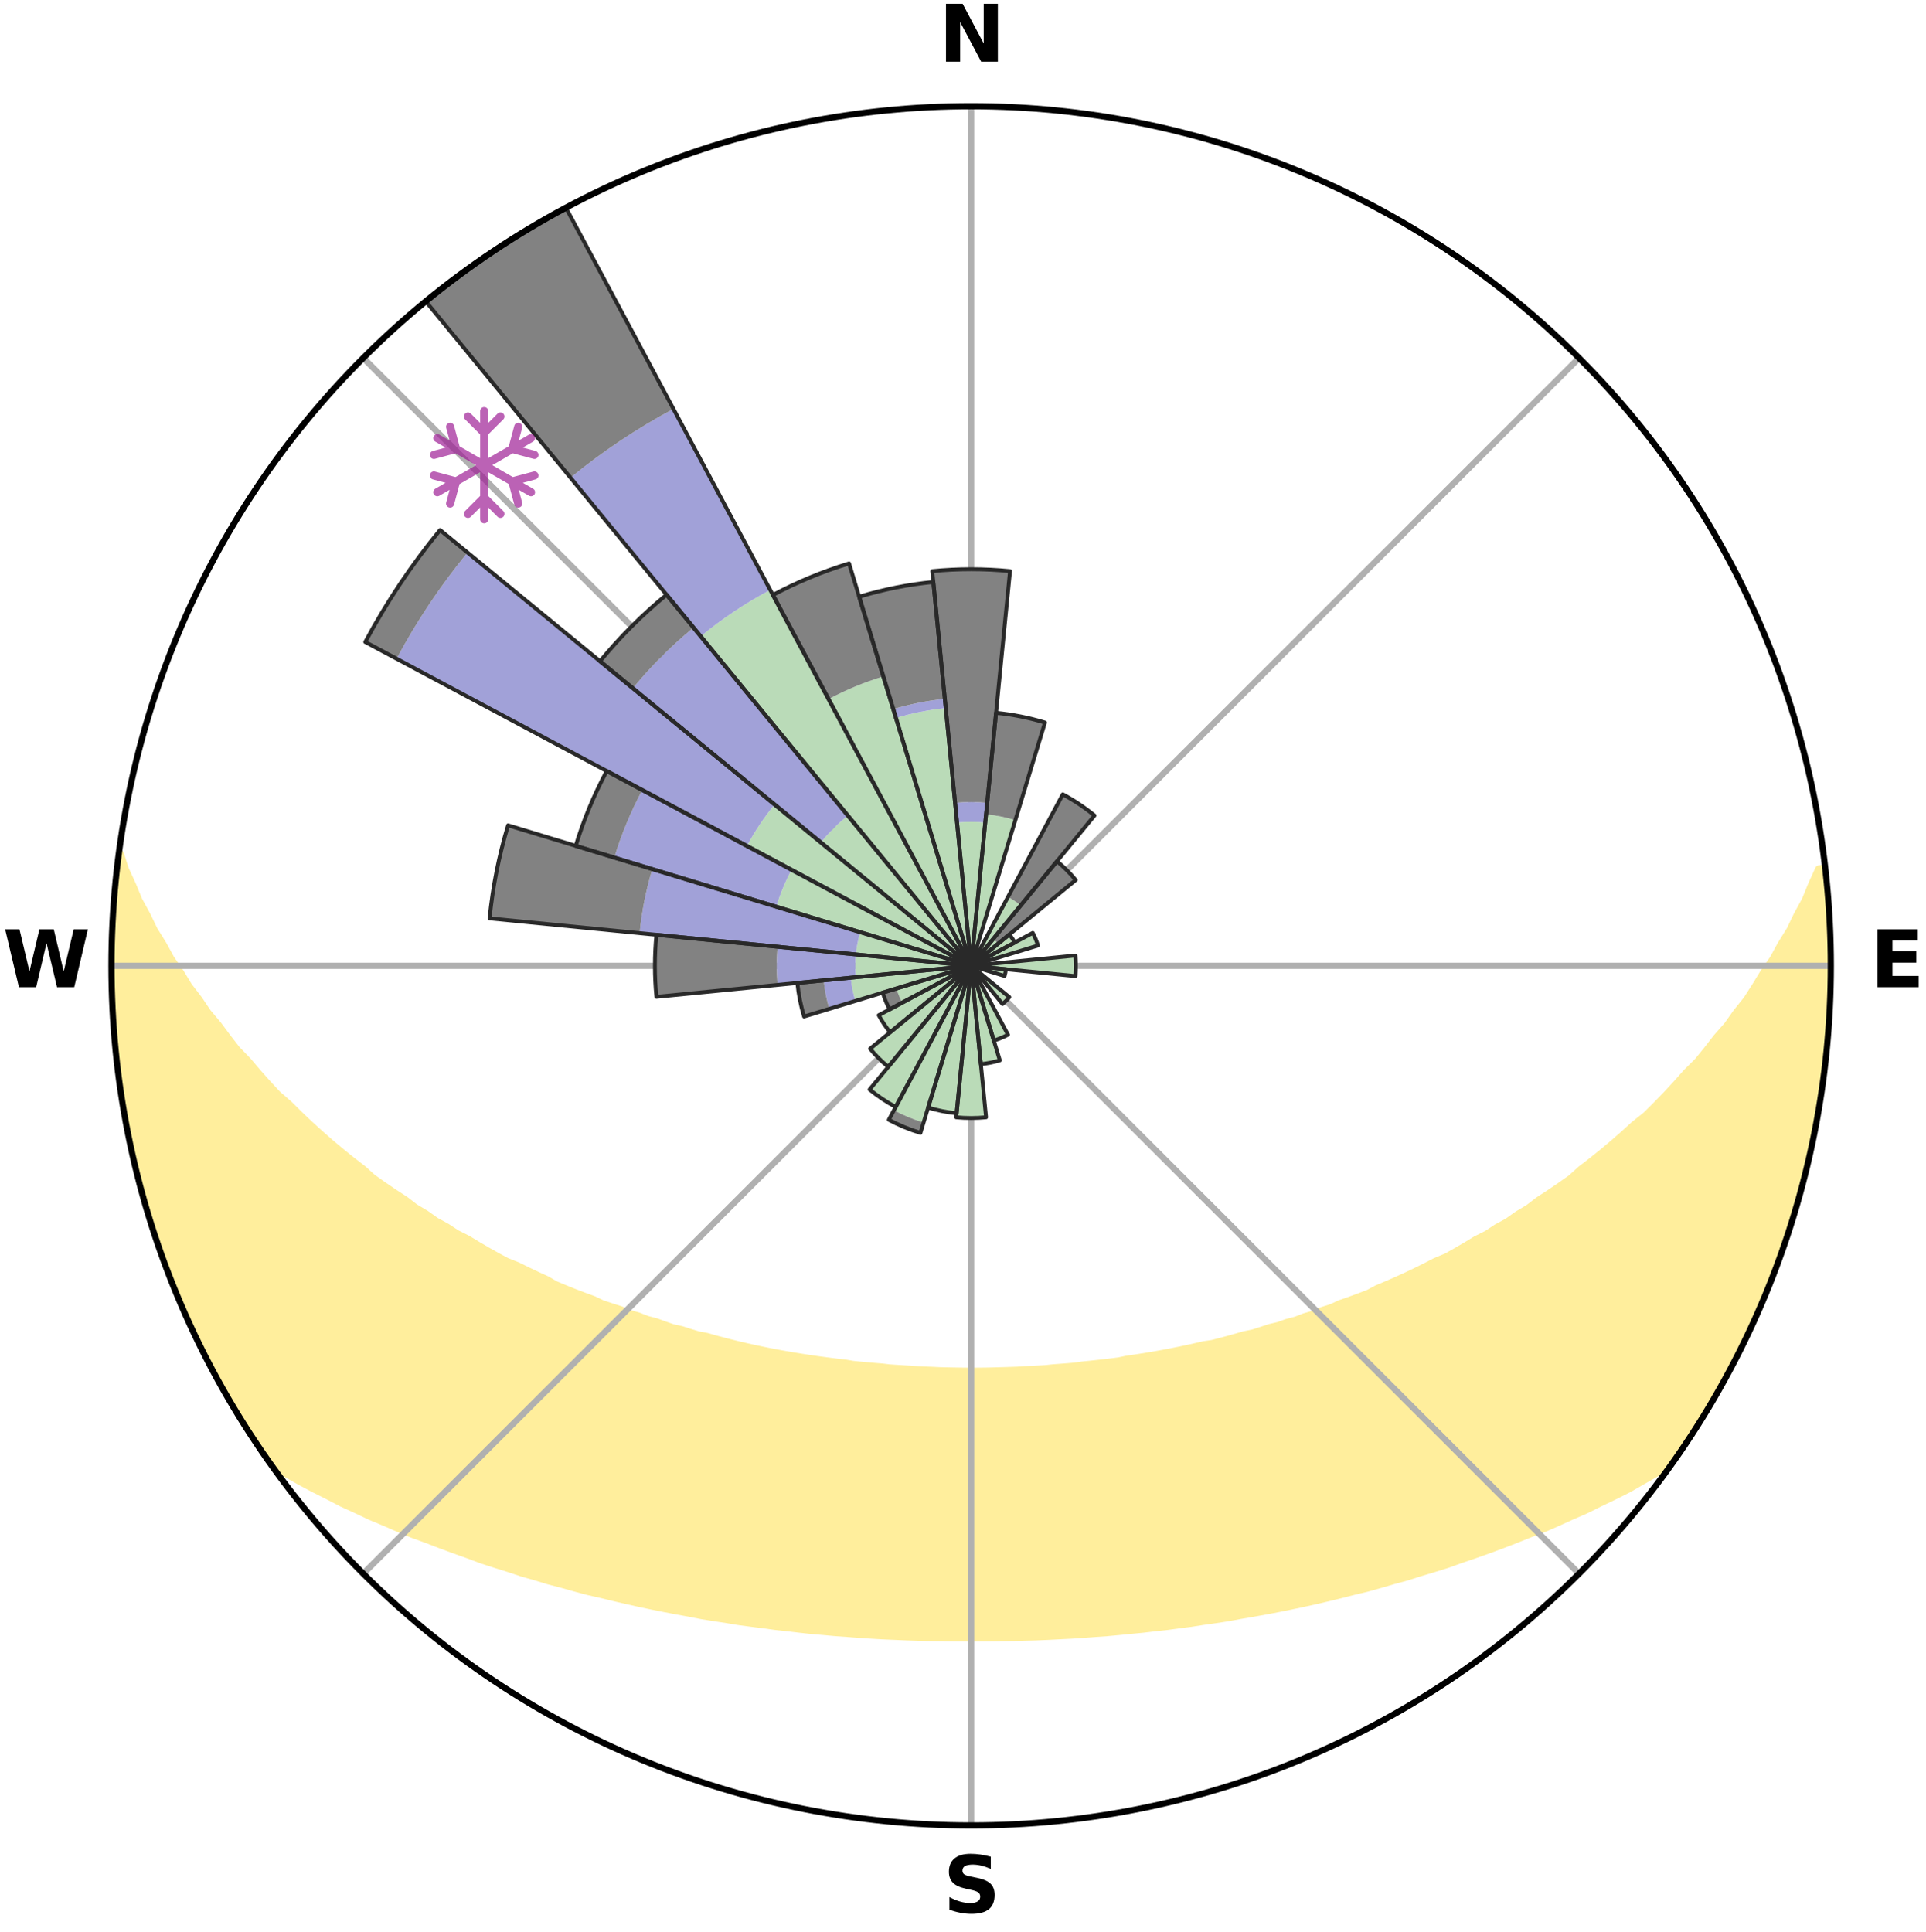 <?xml version="1.0" encoding="utf-8" standalone="no"?>
<!DOCTYPE svg PUBLIC "-//W3C//DTD SVG 1.1//EN"
  "http://www.w3.org/Graphics/SVG/1.1/DTD/svg11.dtd">
<svg xmlns:xlink="http://www.w3.org/1999/xlink" width="248.41pt" height="249.158pt" viewBox="0 0 248.41 249.158" xmlns="http://www.w3.org/2000/svg" version="1.1">
 <title>Ski Rose for Centre de Ski Le Relais</title>
 <defs>
  <style type="text/css">*{stroke-linejoin: round; stroke-linecap: butt}</style>
 </defs>
 <g id="figure_1">
  <g id="patch_1">
   <path d="M 0 249.158 
L 248.41 249.158 
L 248.41 0 
L 0 0 
z
" style="fill: #ffffff"/>
  </g>
  <g id="axes_1">
   <g id="patch_2">
    <path d="M 236.135 124.579 
C 236.135 110.018 233.267 95.599 227.695 82.147 
C 222.122 68.695 213.955 56.471 203.659 46.175 
C 193.363 35.879 181.139 27.711 167.687 22.139 
C 154.235 16.567 139.815 13.699 125.255 13.699 
C 110.694 13.699 96.275 16.567 82.823 22.139 
C 69.371 27.711 57.147 35.879 46.851 46.175 
C 36.555 56.471 28.387 68.695 22.815 82.147 
C 17.243 95.599 14.375 110.018 14.375 124.579 
C 14.375 139.14 17.243 153.559 22.815 167.011 
C 28.387 180.463 36.555 192.687 46.851 202.983 
C 57.147 213.279 69.371 221.447 82.823 227.019 
C 96.275 232.591 110.694 235.459 125.255 235.459 
C 139.815 235.459 154.235 232.591 167.687 227.019 
C 181.139 221.447 193.363 213.279 203.659 202.983 
C 213.955 192.687 222.122 180.463 227.695 167.011 
C 233.267 153.559 236.135 139.14 236.135 124.579 
M 125.255 124.579 
C 125.255 124.579 125.255 124.579 125.255 124.579 
C 125.255 124.579 125.255 124.579 125.255 124.579 
C 125.255 124.579 125.255 124.579 125.255 124.579 
C 125.255 124.579 125.255 124.579 125.255 124.579 
C 125.255 124.579 125.255 124.579 125.255 124.579 
C 125.255 124.579 125.255 124.579 125.255 124.579 
C 125.255 124.579 125.255 124.579 125.255 124.579 
C 125.255 124.579 125.255 124.579 125.255 124.579 
C 125.255 124.579 125.255 124.579 125.255 124.579 
C 125.255 124.579 125.255 124.579 125.255 124.579 
C 125.255 124.579 125.255 124.579 125.255 124.579 
C 125.255 124.579 125.255 124.579 125.255 124.579 
C 125.255 124.579 125.255 124.579 125.255 124.579 
C 125.255 124.579 125.255 124.579 125.255 124.579 
C 125.255 124.579 125.255 124.579 125.255 124.579 
C 125.255 124.579 125.255 124.579 125.255 124.579 
z
" style="fill: #ffffff"/>
   </g>
   <g id="PolyCollection_1">
    <defs>
     <path id="md114307c19" d="M 235.317 -137.119 
L 234.607 -137.038 
L 233.689 -135.02 
L 232.885 -133.05 
L 231.821 -131.097 
L 230.906 -129.192 
L 229.743 -127.315 
L 228.744 -125.482 
L 227.502 -123.687 
L 226.432 -121.93 
L 225.332 -120.21 
L 223.993 -118.54 
L 222.834 -116.899 
L 221.442 -115.317 
L 220.232 -113.758 
L 218.999 -112.237 
L 217.539 -110.787 
L 216.264 -109.349 
L 214.969 -107.951 
L 213.657 -106.593 
L 212.329 -105.275 
L 210.786 -104.045 
L 209.43 -102.81 
L 208.062 -101.615 
L 206.682 -100.459 
L 205.293 -99.343 
L 203.895 -98.266 
L 202.676 -97.163 
L 201.263 -96.161 
L 199.844 -95.198 
L 198.422 -94.272 
L 197.174 -93.308 
L 195.746 -92.454 
L 194.488 -91.556 
L 193.058 -90.774 
L 191.795 -89.94 
L 190.367 -89.226 
L 189.102 -88.456 
L 187.836 -87.716 
L 186.57 -87.005 
L 185.156 -86.418 
L 183.895 -85.766 
L 182.637 -85.142 
L 181.381 -84.545 
L 180.129 -83.974 
L 178.882 -83.43 
L 177.64 -82.91 
L 176.528 -82.313 
L 175.294 -81.842 
L 174.067 -81.394 
L 172.847 -80.969 
L 171.746 -80.461 
L 170.539 -80.078 
L 169.444 -79.611 
L 168.252 -79.269 
L 167.165 -78.842 
L 165.989 -78.537 
L 164.912 -78.146 
L 163.754 -77.876 
L 162.687 -77.52 
L 161.625 -77.181 
L 160.493 -76.958 
L 159.443 -76.649 
L 158.398 -76.356 
L 157.357 -76.078 
L 156.322 -75.814 
L 155.235 -75.656 
L 154.213 -75.417 
L 153.197 -75.191 
L 152.187 -74.977 
L 151.182 -74.774 
L 150.182 -74.583 
L 149.188 -74.403 
L 148.199 -74.232 
L 147.216 -74.072 
L 146.238 -73.92 
L 145.266 -73.778 
L 144.324 -73.576 
L 143.359 -73.453 
L 142.4 -73.338 
L 141.445 -73.23 
L 140.495 -73.13 
L 139.549 -73.036 
L 138.621 -72.898 
L 137.681 -72.819 
L 136.746 -72.747 
L 135.814 -72.679 
L 134.892 -72.58 
L 133.965 -72.527 
L 133.041 -72.478 
L 132.12 -72.434 
L 131.203 -72.372 
L 130.285 -72.34 
L 129.368 -72.312 
L 128.453 -72.289 
L 127.539 -72.261 
L 126.625 -72.249 
L 125.712 -72.241 
L 124.798 -72.241 
L 123.885 -72.253 
L 122.971 -72.268 
L 122.057 -72.287 
L 121.141 -72.31 
L 120.226 -72.356 
L 119.309 -72.391 
L 118.389 -72.431 
L 117.472 -72.504 
L 116.549 -72.556 
L 115.623 -72.612 
L 114.695 -72.674 
L 113.772 -72.784 
L 112.838 -72.86 
L 111.9 -72.941 
L 110.959 -73.029 
L 110.013 -73.122 
L 109.081 -73.282 
L 108.128 -73.392 
L 107.17 -73.51 
L 106.208 -73.636 
L 105.24 -73.769 
L 104.267 -73.911 
L 103.289 -74.062 
L 102.306 -74.222 
L 101.317 -74.392 
L 100.323 -74.573 
L 99.323 -74.764 
L 98.317 -74.966 
L 97.306 -75.18 
L 96.29 -75.406 
L 95.268 -75.645 
L 94.241 -75.897 
L 93.209 -76.163 
L 92.171 -76.442 
L 91.129 -76.736 
L 90.008 -76.946 
L 88.954 -77.27 
L 87.894 -77.61 
L 86.747 -77.865 
L 85.676 -78.238 
L 84.602 -78.63 
L 83.43 -78.935 
L 82.346 -79.363 
L 81.158 -79.706 
L 80.066 -80.172 
L 78.863 -80.555 
L 77.652 -80.959 
L 76.549 -81.488 
L 75.326 -81.936 
L 74.096 -82.407 
L 72.859 -82.902 
L 71.617 -83.421 
L 70.505 -84.066 
L 69.257 -84.636 
L 68.005 -85.232 
L 66.75 -85.855 
L 65.344 -86.412 
L 64.082 -87.092 
L 62.819 -87.802 
L 61.557 -88.541 
L 60.296 -89.309 
L 58.872 -90.022 
L 57.612 -90.853 
L 56.185 -91.635 
L 54.931 -92.531 
L 53.506 -93.382 
L 52.261 -94.344 
L 50.843 -95.267 
L 49.428 -96.229 
L 48.018 -97.228 
L 46.802 -98.329 
L 45.408 -99.403 
L 44.021 -100.517 
L 42.645 -101.669 
L 41.28 -102.862 
L 39.927 -104.094 
L 38.588 -105.365 
L 37.264 -106.677 
L 35.754 -107.991 
L 34.462 -109.386 
L 33.19 -110.82 
L 31.938 -112.294 
L 30.502 -113.783 
L 29.295 -115.339 
L 28.113 -116.934 
L 26.749 -118.554 
L 25.621 -120.229 
L 24.314 -121.936 
L 23.247 -123.689 
L 22.006 -125.48 
L 21.009 -127.309 
L 19.846 -129.181 
L 18.931 -131.082 
L 17.865 -133.031 
L 17.056 -134.997 
L 16.13 -137.012 
L 15.474 -139.032 
L 15.474 -139.032 
L 15.474 -139.032 
L 15.107 -137.129 
L 15.013 -135.194 
L 14.777 -133.274 
L 14.615 -131.346 
L 14.553 -129.412 
L 14.416 -127.481 
L 14.419 -125.546 
L 14.455 -123.612 
L 14.417 -121.677 
L 14.517 -119.744 
L 14.648 -117.814 
L 14.81 -115.887 
L 14.903 -113.953 
L 15.127 -112.032 
L 15.381 -110.114 
L 15.665 -108.201 
L 16.06 -106.306 
L 16.234 -104.373 
L 16.609 -102.475 
L 17.014 -100.583 
L 17.45 -98.697 
L 17.915 -96.819 
L 18.495 -94.972 
L 18.944 -93.088 
L 19.577 -91.259 
L 20.164 -89.416 
L 20.781 -87.583 
L 21.43 -85.76 
L 22.109 -83.949 
L 22.819 -82.149 
L 23.643 -80.397 
L 24.404 -78.619 
L 25.212 -76.861 
L 26.053 -75.119 
L 26.93 -73.394 
L 27.841 -71.688 
L 28.805 -70.01 
L 29.746 -68.32 
L 30.739 -66.66 
L 31.748 -65.009 
L 32.796 -63.382 
L 33.883 -61.781 
L 35.055 -60.24 
L 36.838 -59.154 
L 38.65 -58.125 
L 40.482 -57.148 
L 42.328 -56.22 
L 44.122 -55.285 
L 45.977 -54.44 
L 47.776 -53.583 
L 49.631 -52.814 
L 51.427 -52.028 
L 53.22 -51.276 
L 55.059 -50.608 
L 56.842 -49.92 
L 58.62 -49.262 
L 60.391 -48.633 
L 62.114 -47.983 
L 63.873 -47.411 
L 65.624 -46.866 
L 67.328 -46.295 
L 69.063 -45.802 
L 70.757 -45.284 
L 72.475 -44.838 
L 74.153 -44.365 
L 75.825 -43.917 
L 77.518 -43.537 
L 79.173 -43.131 
L 80.823 -42.747 
L 82.465 -42.38 
L 84.1 -42.036 
L 85.727 -41.708 
L 87.348 -41.4 
L 88.96 -41.107 
L 90.55 -40.794 
L 92.15 -40.538 
L 93.742 -40.294 
L 95.315 -40.033 
L 96.896 -39.823 
L 98.468 -39.623 
L 100.026 -39.409 
L 101.588 -39.241 
L 103.137 -39.056 
L 104.682 -38.887 
L 106.228 -38.754 
L 107.765 -38.612 
L 109.302 -38.505 
L 110.832 -38.389 
L 112.358 -38.287 
L 113.882 -38.197 
L 115.405 -38.132 
L 116.925 -38.066 
L 118.442 -38.014 
L 119.958 -37.973 
L 121.473 -37.953 
L 122.986 -37.935 
L 124.499 -37.93 
L 126.011 -37.929 
L 127.524 -37.934 
L 129.037 -37.951 
L 130.551 -37.98 
L 132.067 -38.022 
L 133.585 -38.063 
L 135.105 -38.128 
L 136.626 -38.206 
L 138.152 -38.282 
L 139.679 -38.384 
L 141.209 -38.499 
L 142.746 -38.605 
L 144.283 -38.747 
L 145.824 -38.902 
L 147.374 -39.049 
L 148.924 -39.233 
L 150.486 -39.4 
L 152.044 -39.614 
L 153.617 -39.813 
L 155.185 -40.058 
L 156.772 -40.283 
L 158.364 -40.527 
L 159.948 -40.822 
L 161.555 -41.095 
L 163.167 -41.388 
L 164.788 -41.695 
L 166.415 -42.024 
L 168.052 -42.367 
L 169.693 -42.734 
L 171.344 -43.117 
L 173 -43.524 
L 174.665 -43.949 
L 176.366 -44.351 
L 178.044 -44.824 
L 179.73 -45.317 
L 181.457 -45.787 
L 183.154 -46.332 
L 184.897 -46.851 
L 186.649 -47.396 
L 188.367 -48.018 
L 190.132 -48.618 
L 191.904 -49.246 
L 193.682 -49.904 
L 195.466 -50.592 
L 197.254 -51.312 
L 199.098 -52.014 
L 200.895 -52.8 
L 202.693 -53.62 
L 204.55 -54.425 
L 206.348 -55.319 
L 208.198 -56.206 
L 210.046 -57.133 
L 211.818 -58.157 
L 213.629 -59.186 
L 215.415 -60.269 
L 216.634 -61.776 
L 217.692 -63.396 
L 218.755 -65.013 
L 219.794 -66.645 
L 220.772 -68.315 
L 221.671 -70.03 
L 222.627 -71.71 
L 223.531 -73.42 
L 224.385 -75.154 
L 225.333 -76.844 
L 226.049 -78.644 
L 226.892 -80.386 
L 227.687 -82.15 
L 228.364 -83.963 
L 229.056 -85.769 
L 229.701 -87.593 
L 230.396 -89.399 
L 230.957 -91.251 
L 231.521 -93.102 
L 231.984 -94.981 
L 232.566 -96.826 
L 232.94 -98.726 
L 233.439 -100.595 
L 233.869 -102.481 
L 234.265 -104.375 
L 234.497 -106.298 
L 234.835 -108.202 
L 235.12 -110.115 
L 235.383 -112.032 
L 235.606 -113.953 
L 235.784 -115.88 
L 235.927 -117.81 
L 235.87 -119.749 
L 235.946 -121.681 
L 235.986 -123.613 
L 235.989 -125.545 
L 235.96 -127.478 
L 235.897 -129.41 
L 235.802 -131.34 
L 235.67 -133.269 
L 235.509 -135.195 
L 235.317 -137.119 
z
" style="stroke: #ffee9c"/>
    </defs>
    <g clip-path="url(#pec8901e7a0)">
     <use xlink:href="#md114307c19" x="0" y="249.158" style="fill: #ffee9c; stroke: #ffee9c"/>
    </g>
   </g>
   <g id="matplotlib.axis_1">
    <g id="xtick_1">
     <g id="line2d_1">
      <path d="M 125.255 124.579 
L 125.255 13.699 
" clip-path="url(#pec8901e7a0)" style="fill: none; stroke: #b0b0b0; stroke-width: 0.8; stroke-linecap: square"/>
     </g>
     <g id="text_1">
      <!-- N -->
      <g transform="translate(121.07 7.958) scale(0.1 -0.1)">
       <defs>
        <path id="DejaVuSans-Bold-4e" d="M 588 4666 
L 1931 4666 
L 3628 1466 
L 3628 4666 
L 4769 4666 
L 4769 0 
L 3425 0 
L 1728 3200 
L 1728 0 
L 588 0 
L 588 4666 
z
" transform="scale(0.016)"/>
       </defs>
       <use xlink:href="#DejaVuSans-Bold-4e"/>
      </g>
     </g>
    </g>
    <g id="xtick_2">
     <g id="line2d_2">
      <path d="M 125.255 124.579 
L 203.659 46.175 
" clip-path="url(#pec8901e7a0)" style="fill: none; stroke: #b0b0b0; stroke-width: 0.8; stroke-linecap: square"/>
     </g>
    </g>
    <g id="xtick_3">
     <g id="line2d_3">
      <path d="M 125.255 124.579 
L 236.135 124.579 
" clip-path="url(#pec8901e7a0)" style="fill: none; stroke: #b0b0b0; stroke-width: 0.8; stroke-linecap: square"/>
     </g>
     <g id="text_2">
      <!-- E -->
      <g transform="translate(241.219 127.338) scale(0.1 -0.1)">
       <defs>
        <path id="DejaVuSans-Bold-45" d="M 588 4666 
L 3834 4666 
L 3834 3756 
L 1791 3756 
L 1791 2888 
L 3713 2888 
L 3713 1978 
L 1791 1978 
L 1791 909 
L 3903 909 
L 3903 0 
L 588 0 
L 588 4666 
z
" transform="scale(0.016)"/>
       </defs>
       <use xlink:href="#DejaVuSans-Bold-45"/>
      </g>
     </g>
    </g>
    <g id="xtick_4">
     <g id="line2d_4">
      <path d="M 125.255 124.579 
L 203.659 202.983 
" clip-path="url(#pec8901e7a0)" style="fill: none; stroke: #b0b0b0; stroke-width: 0.8; stroke-linecap: square"/>
     </g>
    </g>
    <g id="xtick_5">
     <g id="line2d_5">
      <path d="M 125.255 124.579 
L 125.255 235.459 
" clip-path="url(#pec8901e7a0)" style="fill: none; stroke: #b0b0b0; stroke-width: 0.8; stroke-linecap: square"/>
     </g>
     <g id="text_3">
      <!-- S -->
      <g transform="translate(121.654 246.718) scale(0.1 -0.1)">
       <defs>
        <path id="DejaVuSans-Bold-53" d="M 3834 4519 
L 3834 3531 
Q 3450 3703 3084 3790 
Q 2719 3878 2394 3878 
Q 1963 3878 1756 3759 
Q 1550 3641 1550 3391 
Q 1550 3203 1689 3098 
Q 1828 2994 2194 2919 
L 2706 2816 
Q 3484 2659 3812 2340 
Q 4141 2022 4141 1434 
Q 4141 663 3683 286 
Q 3225 -91 2284 -91 
Q 1841 -91 1394 -6 
Q 947 78 500 244 
L 500 1259 
Q 947 1022 1364 901 
Q 1781 781 2169 781 
Q 2563 781 2772 912 
Q 2981 1044 2981 1288 
Q 2981 1506 2839 1625 
Q 2697 1744 2272 1838 
L 1806 1941 
Q 1106 2091 782 2419 
Q 459 2747 459 3303 
Q 459 4000 909 4375 
Q 1359 4750 2203 4750 
Q 2588 4750 2994 4692 
Q 3400 4634 3834 4519 
z
" transform="scale(0.016)"/>
       </defs>
       <use xlink:href="#DejaVuSans-Bold-53"/>
      </g>
     </g>
    </g>
    <g id="xtick_6">
     <g id="line2d_6">
      <path d="M 125.255 124.579 
L 46.851 202.983 
" clip-path="url(#pec8901e7a0)" style="fill: none; stroke: #b0b0b0; stroke-width: 0.8; stroke-linecap: square"/>
     </g>
    </g>
    <g id="xtick_7">
     <g id="line2d_7">
      <path d="M 125.255 124.579 
L 14.375 124.579 
" clip-path="url(#pec8901e7a0)" style="fill: none; stroke: #b0b0b0; stroke-width: 0.8; stroke-linecap: square"/>
     </g>
     <g id="text_4">
      <!-- W -->
      <g transform="translate(0.36 127.338) scale(0.1 -0.1)">
       <defs>
        <path id="DejaVuSans-Bold-57" d="M 191 4666 
L 1344 4666 
L 2150 1275 
L 2950 4666 
L 4109 4666 
L 4909 1275 
L 5716 4666 
L 6859 4666 
L 5759 0 
L 4372 0 
L 3525 3547 
L 2688 0 
L 1300 0 
L 191 4666 
z
" transform="scale(0.016)"/>
       </defs>
       <use xlink:href="#DejaVuSans-Bold-57"/>
      </g>
     </g>
    </g>
    <g id="xtick_8">
     <g id="line2d_8">
      <path d="M 125.255 124.579 
L 46.851 46.175 
" clip-path="url(#pec8901e7a0)" style="fill: none; stroke: #b0b0b0; stroke-width: 0.8; stroke-linecap: square"/>
     </g>
    </g>
   </g>
   <g id="matplotlib.axis_2"/>
   <g id="patch_3">
    <path d="M 125.255 124.579 
C 125.255 124.579 125.255 124.579 125.255 124.579 
C 125.255 124.579 125.255 124.579 125.255 124.579 
L 125.255 124.579 
C 125.255 124.579 125.255 124.579 125.255 124.579 
C 125.255 124.579 125.255 124.579 125.255 124.579 
z
" clip-path="url(#pec8901e7a0)" style="fill: #d9d9d9"/>
   </g>
   <g id="patch_4">
    <path d="M 125.255 124.579 
C 125.255 124.579 125.255 124.579 125.255 124.579 
C 125.255 124.579 125.255 124.579 125.255 124.579 
L 125.255 124.579 
C 125.255 124.579 125.255 124.579 125.255 124.579 
C 125.255 124.579 125.255 124.579 125.255 124.579 
z
" clip-path="url(#pec8901e7a0)" style="fill: #d9d9d9"/>
   </g>
   <g id="patch_5">
    <path d="M 125.255 124.579 
C 125.255 124.579 125.255 124.579 125.255 124.579 
C 125.255 124.579 125.255 124.579 125.255 124.579 
L 125.255 124.579 
C 125.255 124.579 125.255 124.579 125.255 124.579 
C 125.255 124.579 125.255 124.579 125.255 124.579 
z
" clip-path="url(#pec8901e7a0)" style="fill: #d9d9d9"/>
   </g>
   <g id="patch_6">
    <path d="M 125.255 124.579 
C 125.255 124.579 125.255 124.579 125.255 124.579 
C 125.255 124.579 125.255 124.579 125.255 124.579 
L 125.255 124.579 
C 125.255 124.579 125.255 124.579 125.255 124.579 
C 125.255 124.579 125.255 124.579 125.255 124.579 
z
" clip-path="url(#pec8901e7a0)" style="fill: #d9d9d9"/>
   </g>
   <g id="patch_7">
    <path d="M 125.255 124.579 
C 125.255 124.579 125.255 124.579 125.255 124.579 
C 125.255 124.579 125.255 124.579 125.255 124.579 
L 125.255 124.579 
C 125.255 124.579 125.255 124.579 125.255 124.579 
C 125.255 124.579 125.255 124.579 125.255 124.579 
z
" clip-path="url(#pec8901e7a0)" style="fill: #d9d9d9"/>
   </g>
   <g id="patch_8">
    <path d="M 125.255 124.579 
C 125.255 124.579 125.255 124.579 125.255 124.579 
C 125.255 124.579 125.255 124.579 125.255 124.579 
L 125.255 124.579 
C 125.255 124.579 125.255 124.579 125.255 124.579 
C 125.255 124.579 125.255 124.579 125.255 124.579 
z
" clip-path="url(#pec8901e7a0)" style="fill: #d9d9d9"/>
   </g>
   <g id="patch_9">
    <path d="M 125.255 124.579 
C 125.255 124.579 125.255 124.579 125.255 124.579 
C 125.255 124.579 125.255 124.579 125.255 124.579 
L 125.255 124.579 
C 125.255 124.579 125.255 124.579 125.255 124.579 
C 125.255 124.579 125.255 124.579 125.255 124.579 
z
" clip-path="url(#pec8901e7a0)" style="fill: #d9d9d9"/>
   </g>
   <g id="patch_10">
    <path d="M 125.255 124.579 
C 125.255 124.579 125.255 124.579 125.255 124.579 
C 125.255 124.579 125.255 124.579 125.255 124.579 
L 125.255 124.579 
C 125.255 124.579 125.255 124.579 125.255 124.579 
C 125.255 124.579 125.255 124.579 125.255 124.579 
z
" clip-path="url(#pec8901e7a0)" style="fill: #d9d9d9"/>
   </g>
   <g id="patch_11">
    <path d="M 125.255 124.579 
C 125.255 124.579 125.255 124.579 125.255 124.579 
C 125.255 124.579 125.255 124.579 125.255 124.579 
L 125.255 124.579 
C 125.255 124.579 125.255 124.579 125.255 124.579 
C 125.255 124.579 125.255 124.579 125.255 124.579 
z
" clip-path="url(#pec8901e7a0)" style="fill: #d9d9d9"/>
   </g>
   <g id="patch_12">
    <path d="M 125.255 124.579 
C 125.255 124.579 125.255 124.579 125.255 124.579 
C 125.255 124.579 125.255 124.579 125.255 124.579 
L 125.255 124.579 
C 125.255 124.579 125.255 124.579 125.255 124.579 
C 125.255 124.579 125.255 124.579 125.255 124.579 
z
" clip-path="url(#pec8901e7a0)" style="fill: #d9d9d9"/>
   </g>
   <g id="patch_13">
    <path d="M 125.255 124.579 
C 125.255 124.579 125.255 124.579 125.255 124.579 
C 125.255 124.579 125.255 124.579 125.255 124.579 
L 125.255 124.579 
C 125.255 124.579 125.255 124.579 125.255 124.579 
C 125.255 124.579 125.255 124.579 125.255 124.579 
z
" clip-path="url(#pec8901e7a0)" style="fill: #d9d9d9"/>
   </g>
   <g id="patch_14">
    <path d="M 125.255 124.579 
C 125.255 124.579 125.255 124.579 125.255 124.579 
C 125.255 124.579 125.255 124.579 125.255 124.579 
L 125.255 124.579 
C 125.255 124.579 125.255 124.579 125.255 124.579 
C 125.255 124.579 125.255 124.579 125.255 124.579 
z
" clip-path="url(#pec8901e7a0)" style="fill: #d9d9d9"/>
   </g>
   <g id="patch_15">
    <path d="M 125.255 124.579 
C 125.255 124.579 125.255 124.579 125.255 124.579 
C 125.255 124.579 125.255 124.579 125.255 124.579 
L 125.255 124.579 
C 125.255 124.579 125.255 124.579 125.255 124.579 
C 125.255 124.579 125.255 124.579 125.255 124.579 
z
" clip-path="url(#pec8901e7a0)" style="fill: #d9d9d9"/>
   </g>
   <g id="patch_16">
    <path d="M 125.255 124.579 
C 125.255 124.579 125.255 124.579 125.255 124.579 
C 125.255 124.579 125.255 124.579 125.255 124.579 
L 125.255 124.579 
C 125.255 124.579 125.255 124.579 125.255 124.579 
C 125.255 124.579 125.255 124.579 125.255 124.579 
z
" clip-path="url(#pec8901e7a0)" style="fill: #d9d9d9"/>
   </g>
   <g id="patch_17">
    <path d="M 125.255 124.579 
C 125.255 124.579 125.255 124.579 125.255 124.579 
C 125.255 124.579 125.255 124.579 125.255 124.579 
L 125.255 124.579 
C 125.255 124.579 125.255 124.579 125.255 124.579 
C 125.255 124.579 125.255 124.579 125.255 124.579 
z
" clip-path="url(#pec8901e7a0)" style="fill: #d9d9d9"/>
   </g>
   <g id="patch_18">
    <path d="M 125.255 124.579 
C 125.255 124.579 125.255 124.579 125.255 124.579 
C 125.255 124.579 125.255 124.579 125.255 124.579 
L 125.255 124.579 
C 125.255 124.579 125.255 124.579 125.255 124.579 
C 125.255 124.579 125.255 124.579 125.255 124.579 
z
" clip-path="url(#pec8901e7a0)" style="fill: #d9d9d9"/>
   </g>
   <g id="patch_19">
    <path d="M 125.255 124.579 
C 125.255 124.579 125.255 124.579 125.255 124.579 
C 125.255 124.579 125.255 124.579 125.255 124.579 
L 125.255 124.579 
C 125.255 124.579 125.255 124.579 125.255 124.579 
C 125.255 124.579 125.255 124.579 125.255 124.579 
z
" clip-path="url(#pec8901e7a0)" style="fill: #d9d9d9"/>
   </g>
   <g id="patch_20">
    <path d="M 125.255 124.579 
C 125.255 124.579 125.255 124.579 125.255 124.579 
C 125.255 124.579 125.255 124.579 125.255 124.579 
L 125.255 124.579 
C 125.255 124.579 125.255 124.579 125.255 124.579 
C 125.255 124.579 125.255 124.579 125.255 124.579 
z
" clip-path="url(#pec8901e7a0)" style="fill: #d9d9d9"/>
   </g>
   <g id="patch_21">
    <path d="M 125.255 124.579 
C 125.255 124.579 125.255 124.579 125.255 124.579 
C 125.255 124.579 125.255 124.579 125.255 124.579 
L 125.255 124.579 
C 125.255 124.579 125.255 124.579 125.255 124.579 
C 125.255 124.579 125.255 124.579 125.255 124.579 
z
" clip-path="url(#pec8901e7a0)" style="fill: #d9d9d9"/>
   </g>
   <g id="patch_22">
    <path d="M 125.255 124.579 
C 125.255 124.579 125.255 124.579 125.255 124.579 
C 125.255 124.579 125.255 124.579 125.255 124.579 
L 125.255 124.579 
C 125.255 124.579 125.255 124.579 125.255 124.579 
C 125.255 124.579 125.255 124.579 125.255 124.579 
z
" clip-path="url(#pec8901e7a0)" style="fill: #d9d9d9"/>
   </g>
   <g id="patch_23">
    <path d="M 125.255 124.579 
C 125.255 124.579 125.255 124.579 125.255 124.579 
C 125.255 124.579 125.255 124.579 125.255 124.579 
L 125.255 124.579 
C 125.255 124.579 125.255 124.579 125.255 124.579 
C 125.255 124.579 125.255 124.579 125.255 124.579 
z
" clip-path="url(#pec8901e7a0)" style="fill: #d9d9d9"/>
   </g>
   <g id="patch_24">
    <path d="M 125.255 124.579 
C 125.255 124.579 125.255 124.579 125.255 124.579 
C 125.255 124.579 125.255 124.579 125.255 124.579 
L 125.255 124.579 
C 125.255 124.579 125.255 124.579 125.255 124.579 
C 125.255 124.579 125.255 124.579 125.255 124.579 
z
" clip-path="url(#pec8901e7a0)" style="fill: #d9d9d9"/>
   </g>
   <g id="patch_25">
    <path d="M 125.255 124.579 
C 125.255 124.579 125.255 124.579 125.255 124.579 
C 125.255 124.579 125.255 124.579 125.255 124.579 
L 125.255 124.579 
C 125.255 124.579 125.255 124.579 125.255 124.579 
C 125.255 124.579 125.255 124.579 125.255 124.579 
z
" clip-path="url(#pec8901e7a0)" style="fill: #d9d9d9"/>
   </g>
   <g id="patch_26">
    <path d="M 125.255 124.579 
C 125.255 124.579 125.255 124.579 125.255 124.579 
C 125.255 124.579 125.255 124.579 125.255 124.579 
L 125.255 124.579 
C 125.255 124.579 125.255 124.579 125.255 124.579 
C 125.255 124.579 125.255 124.579 125.255 124.579 
z
" clip-path="url(#pec8901e7a0)" style="fill: #d9d9d9"/>
   </g>
   <g id="patch_27">
    <path d="M 125.255 124.579 
C 125.255 124.579 125.255 124.579 125.255 124.579 
C 125.255 124.579 125.255 124.579 125.255 124.579 
L 125.255 124.579 
C 125.255 124.579 125.255 124.579 125.255 124.579 
C 125.255 124.579 125.255 124.579 125.255 124.579 
z
" clip-path="url(#pec8901e7a0)" style="fill: #d9d9d9"/>
   </g>
   <g id="patch_28">
    <path d="M 125.255 124.579 
C 125.255 124.579 125.255 124.579 125.255 124.579 
C 125.255 124.579 125.255 124.579 125.255 124.579 
L 125.255 124.579 
C 125.255 124.579 125.255 124.579 125.255 124.579 
C 125.255 124.579 125.255 124.579 125.255 124.579 
z
" clip-path="url(#pec8901e7a0)" style="fill: #d9d9d9"/>
   </g>
   <g id="patch_29">
    <path d="M 125.255 124.579 
C 125.255 124.579 125.255 124.579 125.255 124.579 
C 125.255 124.579 125.255 124.579 125.255 124.579 
L 125.255 124.579 
C 125.255 124.579 125.255 124.579 125.255 124.579 
C 125.255 124.579 125.255 124.579 125.255 124.579 
z
" clip-path="url(#pec8901e7a0)" style="fill: #d9d9d9"/>
   </g>
   <g id="patch_30">
    <path d="M 125.255 124.579 
C 125.255 124.579 125.255 124.579 125.255 124.579 
C 125.255 124.579 125.255 124.579 125.255 124.579 
L 125.255 124.579 
C 125.255 124.579 125.255 124.579 125.255 124.579 
C 125.255 124.579 125.255 124.579 125.255 124.579 
z
" clip-path="url(#pec8901e7a0)" style="fill: #d9d9d9"/>
   </g>
   <g id="patch_31">
    <path d="M 125.255 124.579 
C 125.255 124.579 125.255 124.579 125.255 124.579 
C 125.255 124.579 125.255 124.579 125.255 124.579 
L 125.255 124.579 
C 125.255 124.579 125.255 124.579 125.255 124.579 
C 125.255 124.579 125.255 124.579 125.255 124.579 
z
" clip-path="url(#pec8901e7a0)" style="fill: #d9d9d9"/>
   </g>
   <g id="patch_32">
    <path d="M 125.255 124.579 
C 125.255 124.579 125.255 124.579 125.255 124.579 
C 125.255 124.579 125.255 124.579 125.255 124.579 
L 125.255 124.579 
C 125.255 124.579 125.255 124.579 125.255 124.579 
C 125.255 124.579 125.255 124.579 125.255 124.579 
z
" clip-path="url(#pec8901e7a0)" style="fill: #d9d9d9"/>
   </g>
   <g id="patch_33">
    <path d="M 125.255 124.579 
C 125.255 124.579 125.255 124.579 125.255 124.579 
C 125.255 124.579 125.255 124.579 125.255 124.579 
L 125.255 124.579 
C 125.255 124.579 125.255 124.579 125.255 124.579 
C 125.255 124.579 125.255 124.579 125.255 124.579 
z
" clip-path="url(#pec8901e7a0)" style="fill: #d9d9d9"/>
   </g>
   <g id="patch_34">
    <path d="M 125.255 124.579 
C 125.255 124.579 125.255 124.579 125.255 124.579 
C 125.255 124.579 125.255 124.579 125.255 124.579 
L 125.255 124.579 
C 125.255 124.579 125.255 124.579 125.255 124.579 
C 125.255 124.579 125.255 124.579 125.255 124.579 
z
" clip-path="url(#pec8901e7a0)" style="fill: #d9d9d9"/>
   </g>
   <g id="patch_35">
    <path d="M 125.255 124.579 
C 125.255 124.579 125.255 124.579 125.255 124.579 
C 125.255 124.579 125.255 124.579 125.255 124.579 
L 127.075 106.097 
C 126.47 106.038 125.863 106.008 125.255 106.008 
C 124.647 106.008 124.039 106.038 123.435 106.097 
z
" clip-path="url(#pec8901e7a0)" style="fill: #badbb8"/>
   </g>
   <g id="patch_36">
    <path d="M 125.255 124.579 
C 125.255 124.579 125.255 124.579 125.255 124.579 
C 125.255 124.579 125.255 124.579 125.255 124.579 
L 130.954 105.791 
C 130.339 105.605 129.715 105.448 129.085 105.323 
C 128.455 105.198 127.819 105.103 127.179 105.04 
z
" clip-path="url(#pec8901e7a0)" style="fill: #badbb8"/>
   </g>
   <g id="patch_37">
    <path d="M 125.255 124.579 
C 125.255 124.579 125.255 124.579 125.255 124.579 
C 125.255 124.579 125.255 124.579 125.255 124.579 
L 125.255 124.579 
C 125.255 124.579 125.255 124.579 125.255 124.579 
C 125.255 124.579 125.255 124.579 125.255 124.579 
z
" clip-path="url(#pec8901e7a0)" style="fill: #badbb8"/>
   </g>
   <g id="patch_38">
    <path d="M 125.255 124.579 
C 125.255 124.579 125.255 124.579 125.255 124.579 
C 125.255 124.579 125.255 124.579 125.255 124.579 
L 131.644 116.794 
C 131.389 116.584 131.124 116.388 130.85 116.205 
C 130.576 116.022 130.293 115.852 130.003 115.697 
z
" clip-path="url(#pec8901e7a0)" style="fill: #badbb8"/>
   </g>
   <g id="patch_39">
    <path d="M 125.255 124.579 
C 125.255 124.579 125.255 124.579 125.255 124.579 
C 125.255 124.579 125.255 124.579 125.255 124.579 
L 128.737 121.722 
C 128.643 121.608 128.544 121.498 128.44 121.394 
C 128.336 121.29 128.226 121.191 128.112 121.097 
z
" clip-path="url(#pec8901e7a0)" style="fill: #badbb8"/>
   </g>
   <g id="patch_40">
    <path d="M 125.255 124.579 
C 125.255 124.579 125.255 124.579 125.255 124.579 
C 125.255 124.579 125.255 124.579 125.255 124.579 
L 130.873 121.576 
C 130.774 121.392 130.667 121.213 130.551 121.04 
C 130.435 120.867 130.311 120.699 130.179 120.538 
z
" clip-path="url(#pec8901e7a0)" style="fill: #badbb8"/>
   </g>
   <g id="patch_41">
    <path d="M 125.255 124.579 
C 125.255 124.579 125.255 124.579 125.255 124.579 
C 125.255 124.579 125.255 124.579 125.255 124.579 
L 133.875 121.964 
C 133.79 121.682 133.69 121.404 133.578 121.132 
C 133.465 120.859 133.339 120.593 133.2 120.333 
z
" clip-path="url(#pec8901e7a0)" style="fill: #badbb8"/>
   </g>
   <g id="patch_42">
    <path d="M 125.255 124.579 
C 125.255 124.579 125.255 124.579 125.255 124.579 
C 125.255 124.579 125.255 124.579 125.255 124.579 
L 125.255 124.579 
C 125.255 124.579 125.255 124.579 125.255 124.579 
C 125.255 124.579 125.255 124.579 125.255 124.579 
z
" clip-path="url(#pec8901e7a0)" style="fill: #badbb8"/>
   </g>
   <g id="patch_43">
    <path d="M 125.255 124.579 
C 125.255 124.579 125.255 124.579 125.255 124.579 
C 125.255 124.579 125.255 124.579 125.255 124.579 
L 138.702 125.904 
C 138.746 125.463 138.767 125.021 138.767 124.579 
C 138.767 124.137 138.746 123.695 138.702 123.255 
z
" clip-path="url(#pec8901e7a0)" style="fill: #badbb8"/>
   </g>
   <g id="patch_44">
    <path d="M 125.255 124.579 
C 125.255 124.579 125.255 124.579 125.255 124.579 
C 125.255 124.579 125.255 124.579 125.255 124.579 
L 129.565 125.887 
C 129.608 125.745 129.644 125.602 129.672 125.458 
C 129.701 125.313 129.723 125.167 129.737 125.021 
z
" clip-path="url(#pec8901e7a0)" style="fill: #badbb8"/>
   </g>
   <g id="patch_45">
    <path d="M 125.255 124.579 
C 125.255 124.579 125.255 124.579 125.255 124.579 
C 125.255 124.579 125.255 124.579 125.255 124.579 
L 125.255 124.579 
C 125.255 124.579 125.255 124.579 125.255 124.579 
C 125.255 124.579 125.255 124.579 125.255 124.579 
z
" clip-path="url(#pec8901e7a0)" style="fill: #badbb8"/>
   </g>
   <g id="patch_46">
    <path d="M 125.255 124.579 
C 125.255 124.579 125.255 124.579 125.255 124.579 
C 125.255 124.579 125.255 124.579 125.255 124.579 
L 125.255 124.579 
C 125.255 124.579 125.255 124.579 125.255 124.579 
C 125.255 124.579 125.255 124.579 125.255 124.579 
z
" clip-path="url(#pec8901e7a0)" style="fill: #badbb8"/>
   </g>
   <g id="patch_47">
    <path d="M 125.255 124.579 
C 125.255 124.579 125.255 124.579 125.255 124.579 
C 125.255 124.579 125.255 124.579 125.255 124.579 
L 129.296 129.503 
C 129.457 129.371 129.612 129.231 129.759 129.083 
C 129.906 128.936 130.047 128.781 130.179 128.62 
z
" clip-path="url(#pec8901e7a0)" style="fill: #badbb8"/>
   </g>
   <g id="patch_48">
    <path d="M 125.255 124.579 
C 125.255 124.579 125.255 124.579 125.255 124.579 
C 125.255 124.579 125.255 124.579 125.255 124.579 
L 125.255 124.579 
C 125.255 124.579 125.255 124.579 125.255 124.579 
C 125.255 124.579 125.255 124.579 125.255 124.579 
z
" clip-path="url(#pec8901e7a0)" style="fill: #badbb8"/>
   </g>
   <g id="patch_49">
    <path d="M 125.255 124.579 
C 125.255 124.579 125.255 124.579 125.255 124.579 
C 125.255 124.579 125.255 124.579 125.255 124.579 
L 128.178 134.217 
C 128.494 134.121 128.805 134.01 129.109 133.884 
C 129.414 133.758 129.712 133.617 130.003 133.461 
z
" clip-path="url(#pec8901e7a0)" style="fill: #badbb8"/>
   </g>
   <g id="patch_50">
    <path d="M 125.255 124.579 
C 125.255 124.579 125.255 124.579 125.255 124.579 
C 125.255 124.579 125.255 124.579 125.255 124.579 
L 126.504 137.257 
C 126.919 137.217 127.331 137.155 127.74 137.074 
C 128.149 136.993 128.554 136.891 128.953 136.77 
z
" clip-path="url(#pec8901e7a0)" style="fill: #badbb8"/>
   </g>
   <g id="patch_51">
    <path d="M 125.255 124.579 
C 125.255 124.579 125.255 124.579 125.255 124.579 
C 125.255 124.579 125.255 124.579 125.255 124.579 
L 123.33 144.118 
C 123.97 144.181 124.612 144.212 125.255 144.212 
C 125.897 144.212 126.54 144.181 127.179 144.118 
z
" clip-path="url(#pec8901e7a0)" style="fill: #badbb8"/>
   </g>
   <g id="patch_52">
    <path d="M 125.255 124.579 
C 125.255 124.579 125.255 124.579 125.255 124.579 
C 125.255 124.579 125.255 124.579 125.255 124.579 
L 119.708 142.866 
C 120.306 143.047 120.913 143.2 121.527 143.322 
C 122.14 143.444 122.759 143.535 123.382 143.597 
z
" clip-path="url(#pec8901e7a0)" style="fill: #badbb8"/>
   </g>
   <g id="patch_53">
    <path d="M 125.255 124.579 
C 125.255 124.579 125.255 124.579 125.255 124.579 
C 125.255 124.579 125.255 124.579 125.255 124.579 
L 115.296 143.211 
C 115.906 143.537 116.531 143.833 117.17 144.097 
C 117.809 144.362 118.46 144.595 119.122 144.796 
z
" clip-path="url(#pec8901e7a0)" style="fill: #badbb8"/>
   </g>
   <g id="patch_54">
    <path d="M 125.255 124.579 
C 125.255 124.579 125.255 124.579 125.255 124.579 
C 125.255 124.579 125.255 124.579 125.255 124.579 
L 112.16 140.535 
C 112.683 140.963 113.226 141.366 113.787 141.741 
C 114.349 142.117 114.929 142.464 115.525 142.783 
z
" clip-path="url(#pec8901e7a0)" style="fill: #badbb8"/>
   </g>
   <g id="patch_55">
    <path d="M 125.255 124.579 
C 125.255 124.579 125.255 124.579 125.255 124.579 
C 125.255 124.579 125.255 124.579 125.255 124.579 
L 112.227 135.271 
C 112.577 135.697 112.948 136.106 113.338 136.496 
C 113.728 136.886 114.137 137.257 114.563 137.607 
z
" clip-path="url(#pec8901e7a0)" style="fill: #badbb8"/>
   </g>
   <g id="patch_56">
    <path d="M 125.255 124.579 
C 125.255 124.579 125.255 124.579 125.255 124.579 
C 125.255 124.579 125.255 124.579 125.255 124.579 
L 113.338 130.949 
C 113.546 131.339 113.774 131.719 114.02 132.086 
C 114.265 132.454 114.529 132.809 114.809 133.151 
z
" clip-path="url(#pec8901e7a0)" style="fill: #badbb8"/>
   </g>
   <g id="patch_57">
    <path d="M 125.255 124.579 
C 125.255 124.579 125.255 124.579 125.255 124.579 
C 125.255 124.579 125.255 124.579 125.255 124.579 
L 115.617 127.503 
C 115.713 127.818 115.824 128.129 115.95 128.433 
C 116.076 128.738 116.217 129.036 116.372 129.327 
z
" clip-path="url(#pec8901e7a0)" style="fill: #badbb8"/>
   </g>
   <g id="patch_58">
    <path d="M 125.255 124.579 
C 125.255 124.579 125.255 124.579 125.255 124.579 
C 125.255 124.579 125.255 124.579 125.255 124.579 
L 109.727 126.108 
C 109.777 126.617 109.852 127.122 109.952 127.623 
C 110.051 128.124 110.175 128.62 110.324 129.108 
z
" clip-path="url(#pec8901e7a0)" style="fill: #badbb8"/>
   </g>
   <g id="patch_59">
    <path d="M 125.255 124.579 
C 125.255 124.579 125.255 124.579 125.255 124.579 
C 125.255 124.579 125.255 124.579 125.255 124.579 
L 110.388 123.115 
C 110.34 123.601 110.316 124.09 110.316 124.579 
C 110.316 125.068 110.34 125.557 110.388 126.043 
z
" clip-path="url(#pec8901e7a0)" style="fill: #badbb8"/>
   </g>
   <g id="patch_60">
    <path d="M 125.255 124.579 
C 125.255 124.579 125.255 124.579 125.255 124.579 
C 125.255 124.579 125.255 124.579 125.255 124.579 
L 110.959 120.243 
C 110.817 120.71 110.699 121.185 110.603 121.665 
C 110.508 122.144 110.436 122.628 110.388 123.115 
z
" clip-path="url(#pec8901e7a0)" style="fill: #badbb8"/>
   </g>
   <g id="patch_61">
    <path d="M 125.255 124.579 
C 125.255 124.579 125.255 124.579 125.255 124.579 
C 125.255 124.579 125.255 124.579 125.255 124.579 
L 102.092 112.198 
C 101.687 112.957 101.319 113.734 100.99 114.528 
C 100.661 115.323 100.372 116.132 100.122 116.955 
z
" clip-path="url(#pec8901e7a0)" style="fill: #badbb8"/>
   </g>
   <g id="patch_62">
    <path d="M 125.255 124.579 
C 125.255 124.579 125.255 124.579 125.255 124.579 
C 125.255 124.579 125.255 124.579 125.255 124.579 
L 99.907 103.777 
C 99.226 104.606 98.586 105.469 97.99 106.361 
C 97.394 107.254 96.842 108.175 96.336 109.121 
z
" clip-path="url(#pec8901e7a0)" style="fill: #badbb8"/>
   </g>
   <g id="patch_63">
    <path d="M 125.255 124.579 
C 125.255 124.579 125.255 124.579 125.255 124.579 
C 125.255 124.579 125.255 124.579 125.255 124.579 
L 109.345 105.193 
C 108.711 105.714 108.102 106.266 107.522 106.846 
C 106.941 107.426 106.39 108.035 105.869 108.67 
z
" clip-path="url(#pec8901e7a0)" style="fill: #badbb8"/>
   </g>
   <g id="patch_64">
    <path d="M 125.255 124.579 
C 125.255 124.579 125.255 124.579 125.255 124.579 
C 125.255 124.579 125.255 124.579 125.255 124.579 
L 99.337 76.09 
C 97.75 76.939 96.206 77.864 94.709 78.864 
C 93.213 79.864 91.767 80.937 90.375 82.078 
z
" clip-path="url(#pec8901e7a0)" style="fill: #badbb8"/>
   </g>
   <g id="patch_65">
    <path d="M 125.255 124.579 
C 125.255 124.579 125.255 124.579 125.255 124.579 
C 125.255 124.579 125.255 124.579 125.255 124.579 
L 113.932 87.251 
C 112.71 87.622 111.507 88.052 110.327 88.541 
C 109.148 89.029 107.993 89.576 106.867 90.178 
z
" clip-path="url(#pec8901e7a0)" style="fill: #badbb8"/>
   </g>
   <g id="patch_66">
    <path d="M 125.255 124.579 
C 125.255 124.579 125.255 124.579 125.255 124.579 
C 125.255 124.579 125.255 124.579 125.255 124.579 
L 121.981 91.336 
C 120.893 91.443 119.81 91.604 118.738 91.817 
C 117.666 92.03 116.604 92.296 115.558 92.613 
z
" clip-path="url(#pec8901e7a0)" style="fill: #badbb8"/>
   </g>
   <g id="patch_67">
    <path d="M 123.435 106.097 
C 124.039 106.038 124.647 106.008 125.255 106.008 
C 125.863 106.008 126.47 106.038 127.075 106.097 
L 127.326 103.554 
C 126.637 103.486 125.946 103.453 125.255 103.453 
C 124.563 103.453 123.872 103.486 123.184 103.554 
z
" clip-path="url(#pec8901e7a0)" style="fill: #a1a1d8"/>
   </g>
   <g id="patch_68">
    <path d="M 127.179 105.04 
C 127.819 105.103 128.455 105.198 129.085 105.323 
C 129.715 105.448 130.339 105.605 130.954 105.791 
L 130.954 105.791 
C 130.339 105.605 129.715 105.448 129.085 105.323 
C 128.455 105.198 127.819 105.103 127.179 105.04 
z
" clip-path="url(#pec8901e7a0)" style="fill: #a1a1d8"/>
   </g>
   <g id="patch_69">
    <path d="M 125.255 124.579 
C 125.255 124.579 125.255 124.579 125.255 124.579 
C 125.255 124.579 125.255 124.579 125.255 124.579 
L 125.255 124.579 
C 125.255 124.579 125.255 124.579 125.255 124.579 
C 125.255 124.579 125.255 124.579 125.255 124.579 
z
" clip-path="url(#pec8901e7a0)" style="fill: #a1a1d8"/>
   </g>
   <g id="patch_70">
    <path d="M 130.003 115.697 
C 130.293 115.852 130.576 116.022 130.85 116.205 
C 131.124 116.388 131.389 116.584 131.644 116.794 
L 131.644 116.794 
C 131.389 116.584 131.124 116.388 130.85 116.205 
C 130.576 116.022 130.293 115.852 130.003 115.697 
z
" clip-path="url(#pec8901e7a0)" style="fill: #a1a1d8"/>
   </g>
   <g id="patch_71">
    <path d="M 128.112 121.097 
C 128.226 121.191 128.336 121.29 128.44 121.394 
C 128.544 121.498 128.643 121.608 128.737 121.722 
L 128.737 121.722 
C 128.643 121.608 128.544 121.498 128.44 121.394 
C 128.336 121.29 128.226 121.191 128.112 121.097 
z
" clip-path="url(#pec8901e7a0)" style="fill: #a1a1d8"/>
   </g>
   <g id="patch_72">
    <path d="M 130.179 120.538 
C 130.311 120.699 130.435 120.867 130.551 121.04 
C 130.667 121.213 130.774 121.392 130.873 121.576 
L 130.873 121.576 
C 130.774 121.392 130.667 121.213 130.551 121.04 
C 130.435 120.867 130.311 120.699 130.179 120.538 
z
" clip-path="url(#pec8901e7a0)" style="fill: #a1a1d8"/>
   </g>
   <g id="patch_73">
    <path d="M 133.2 120.333 
C 133.339 120.593 133.465 120.859 133.578 121.132 
C 133.69 121.404 133.79 121.682 133.875 121.964 
L 133.875 121.964 
C 133.79 121.682 133.69 121.404 133.578 121.132 
C 133.465 120.859 133.339 120.593 133.2 120.333 
z
" clip-path="url(#pec8901e7a0)" style="fill: #a1a1d8"/>
   </g>
   <g id="patch_74">
    <path d="M 125.255 124.579 
C 125.255 124.579 125.255 124.579 125.255 124.579 
C 125.255 124.579 125.255 124.579 125.255 124.579 
L 125.255 124.579 
C 125.255 124.579 125.255 124.579 125.255 124.579 
C 125.255 124.579 125.255 124.579 125.255 124.579 
z
" clip-path="url(#pec8901e7a0)" style="fill: #a1a1d8"/>
   </g>
   <g id="patch_75">
    <path d="M 138.702 123.255 
C 138.746 123.695 138.767 124.137 138.767 124.579 
C 138.767 125.021 138.746 125.463 138.702 125.904 
L 138.702 125.904 
C 138.746 125.463 138.767 125.021 138.767 124.579 
C 138.767 124.137 138.746 123.695 138.702 123.255 
z
" clip-path="url(#pec8901e7a0)" style="fill: #a1a1d8"/>
   </g>
   <g id="patch_76">
    <path d="M 129.737 125.021 
C 129.723 125.167 129.701 125.313 129.672 125.458 
C 129.644 125.602 129.608 125.745 129.565 125.887 
L 129.565 125.887 
C 129.608 125.745 129.644 125.602 129.672 125.458 
C 129.701 125.313 129.723 125.167 129.737 125.021 
z
" clip-path="url(#pec8901e7a0)" style="fill: #a1a1d8"/>
   </g>
   <g id="patch_77">
    <path d="M 125.255 124.579 
C 125.255 124.579 125.255 124.579 125.255 124.579 
C 125.255 124.579 125.255 124.579 125.255 124.579 
L 125.255 124.579 
C 125.255 124.579 125.255 124.579 125.255 124.579 
C 125.255 124.579 125.255 124.579 125.255 124.579 
z
" clip-path="url(#pec8901e7a0)" style="fill: #a1a1d8"/>
   </g>
   <g id="patch_78">
    <path d="M 125.255 124.579 
C 125.255 124.579 125.255 124.579 125.255 124.579 
C 125.255 124.579 125.255 124.579 125.255 124.579 
L 125.255 124.579 
C 125.255 124.579 125.255 124.579 125.255 124.579 
C 125.255 124.579 125.255 124.579 125.255 124.579 
z
" clip-path="url(#pec8901e7a0)" style="fill: #a1a1d8"/>
   </g>
   <g id="patch_79">
    <path d="M 130.179 128.62 
C 130.047 128.781 129.906 128.936 129.759 129.083 
C 129.612 129.231 129.457 129.371 129.296 129.503 
L 129.296 129.503 
C 129.457 129.371 129.612 129.231 129.759 129.083 
C 129.906 128.936 130.047 128.781 130.179 128.62 
z
" clip-path="url(#pec8901e7a0)" style="fill: #a1a1d8"/>
   </g>
   <g id="patch_80">
    <path d="M 125.255 124.579 
C 125.255 124.579 125.255 124.579 125.255 124.579 
C 125.255 124.579 125.255 124.579 125.255 124.579 
L 125.255 124.579 
C 125.255 124.579 125.255 124.579 125.255 124.579 
C 125.255 124.579 125.255 124.579 125.255 124.579 
z
" clip-path="url(#pec8901e7a0)" style="fill: #a1a1d8"/>
   </g>
   <g id="patch_81">
    <path d="M 130.003 133.461 
C 129.712 133.617 129.414 133.758 129.109 133.884 
C 128.805 134.01 128.494 134.121 128.178 134.217 
L 128.178 134.217 
C 128.494 134.121 128.805 134.01 129.109 133.884 
C 129.414 133.758 129.712 133.617 130.003 133.461 
z
" clip-path="url(#pec8901e7a0)" style="fill: #a1a1d8"/>
   </g>
   <g id="patch_82">
    <path d="M 128.953 136.77 
C 128.554 136.891 128.149 136.993 127.74 137.074 
C 127.331 137.155 126.919 137.217 126.504 137.257 
L 126.504 137.257 
C 126.919 137.217 127.331 137.155 127.74 137.074 
C 128.149 136.993 128.554 136.891 128.953 136.77 
z
" clip-path="url(#pec8901e7a0)" style="fill: #a1a1d8"/>
   </g>
   <g id="patch_83">
    <path d="M 127.179 144.118 
C 126.54 144.181 125.897 144.212 125.255 144.212 
C 124.612 144.212 123.97 144.181 123.33 144.118 
L 123.33 144.118 
C 123.97 144.181 124.612 144.212 125.255 144.212 
C 125.897 144.212 126.54 144.181 127.179 144.118 
z
" clip-path="url(#pec8901e7a0)" style="fill: #a1a1d8"/>
   </g>
   <g id="patch_84">
    <path d="M 123.382 143.597 
C 122.759 143.535 122.14 143.444 121.527 143.322 
C 120.913 143.2 120.306 143.047 119.708 142.866 
L 119.708 142.866 
C 120.306 143.047 120.913 143.2 121.527 143.322 
C 122.14 143.444 122.759 143.535 123.382 143.597 
z
" clip-path="url(#pec8901e7a0)" style="fill: #a1a1d8"/>
   </g>
   <g id="patch_85">
    <path d="M 119.122 144.796 
C 118.46 144.595 117.809 144.362 117.17 144.097 
C 116.531 143.833 115.906 143.537 115.296 143.211 
L 115.296 143.211 
C 115.906 143.537 116.531 143.833 117.17 144.097 
C 117.809 144.362 118.46 144.595 119.122 144.796 
z
" clip-path="url(#pec8901e7a0)" style="fill: #a1a1d8"/>
   </g>
   <g id="patch_86">
    <path d="M 115.525 142.783 
C 114.929 142.464 114.349 142.117 113.787 141.741 
C 113.226 141.366 112.683 140.963 112.16 140.535 
L 112.16 140.535 
C 112.683 140.963 113.226 141.366 113.787 141.741 
C 114.349 142.117 114.929 142.464 115.525 142.783 
z
" clip-path="url(#pec8901e7a0)" style="fill: #a1a1d8"/>
   </g>
   <g id="patch_87">
    <path d="M 114.563 137.607 
C 114.137 137.257 113.728 136.886 113.338 136.496 
C 112.948 136.106 112.577 135.697 112.227 135.271 
L 112.227 135.271 
C 112.577 135.697 112.948 136.106 113.338 136.496 
C 113.728 136.886 114.137 137.257 114.563 137.607 
z
" clip-path="url(#pec8901e7a0)" style="fill: #a1a1d8"/>
   </g>
   <g id="patch_88">
    <path d="M 114.809 133.151 
C 114.529 132.809 114.265 132.454 114.02 132.086 
C 113.774 131.719 113.546 131.339 113.338 130.949 
L 113.338 130.949 
C 113.546 131.339 113.774 131.719 114.02 132.086 
C 114.265 132.454 114.529 132.809 114.809 133.151 
z
" clip-path="url(#pec8901e7a0)" style="fill: #a1a1d8"/>
   </g>
   <g id="patch_89">
    <path d="M 116.372 129.327 
C 116.217 129.036 116.076 128.738 115.95 128.433 
C 115.824 128.129 115.713 127.818 115.617 127.503 
L 115.617 127.503 
C 115.713 127.818 115.824 128.129 115.95 128.433 
C 116.076 128.738 116.217 129.036 116.372 129.327 
z
" clip-path="url(#pec8901e7a0)" style="fill: #a1a1d8"/>
   </g>
   <g id="patch_90">
    <path d="M 110.324 129.108 
C 110.175 128.62 110.051 128.124 109.952 127.623 
C 109.852 127.122 109.777 126.617 109.727 126.108 
L 106.237 126.452 
C 106.299 127.075 106.39 127.694 106.512 128.307 
C 106.634 128.921 106.786 129.528 106.968 130.126 
z
" clip-path="url(#pec8901e7a0)" style="fill: #a1a1d8"/>
   </g>
   <g id="patch_91">
    <path d="M 110.388 126.043 
C 110.34 125.557 110.316 125.068 110.316 124.579 
C 110.316 124.09 110.34 123.601 110.388 123.115 
L 100.297 122.121 
C 100.217 122.938 100.177 123.758 100.177 124.579 
C 100.177 125.4 100.217 126.22 100.297 127.037 
z
" clip-path="url(#pec8901e7a0)" style="fill: #a1a1d8"/>
   </g>
   <g id="patch_92">
    <path d="M 110.388 123.115 
C 110.436 122.628 110.508 122.144 110.603 121.665 
C 110.699 121.185 110.817 120.71 110.959 120.243 
L 84.138 112.106 
C 83.729 113.452 83.388 114.817 83.113 116.197 
C 82.839 117.576 82.632 118.968 82.494 120.368 
z
" clip-path="url(#pec8901e7a0)" style="fill: #a1a1d8"/>
   </g>
   <g id="patch_93">
    <path d="M 100.122 116.955 
C 100.372 116.132 100.661 115.323 100.99 114.528 
C 101.319 113.734 101.687 112.957 102.092 112.198 
L 82.842 101.909 
C 82.1 103.297 81.426 104.721 80.824 106.175 
C 80.222 107.629 79.691 109.112 79.234 110.619 
z
" clip-path="url(#pec8901e7a0)" style="fill: #a1a1d8"/>
   </g>
   <g id="patch_94">
    <path d="M 96.336 109.121 
C 96.842 108.175 97.394 107.254 97.99 106.361 
C 98.586 105.469 99.226 104.606 99.907 103.777 
L 60.303 71.274 
C 58.558 73.4 56.919 75.611 55.391 77.897 
C 53.863 80.184 52.448 82.545 51.152 84.97 
z
" clip-path="url(#pec8901e7a0)" style="fill: #a1a1d8"/>
   </g>
   <g id="patch_95">
    <path d="M 105.869 108.67 
C 106.39 108.035 106.941 107.426 107.522 106.846 
C 108.102 106.266 108.711 105.714 109.345 105.193 
L 89.451 80.952 
C 88.023 82.124 86.654 83.366 85.348 84.672 
C 84.041 85.978 82.8 87.348 81.628 88.776 
z
" clip-path="url(#pec8901e7a0)" style="fill: #a1a1d8"/>
   </g>
   <g id="patch_96">
    <path d="M 90.375 82.078 
C 91.767 80.937 93.213 79.864 94.709 78.864 
C 96.206 77.864 97.75 76.939 99.337 76.09 
L 86.86 52.747 
C 84.508 54.003 82.22 55.375 80.004 56.856 
C 77.787 58.337 75.644 59.926 73.584 61.617 
z
" clip-path="url(#pec8901e7a0)" style="fill: #a1a1d8"/>
   </g>
   <g id="patch_97">
    <path d="M 106.867 90.178 
C 107.993 89.576 109.148 89.029 110.327 88.541 
C 111.507 88.052 112.71 87.622 113.932 87.251 
L 113.932 87.251 
C 112.71 87.622 111.507 88.052 110.327 88.541 
C 109.148 89.029 107.993 89.576 106.867 90.178 
z
" clip-path="url(#pec8901e7a0)" style="fill: #a1a1d8"/>
   </g>
   <g id="patch_98">
    <path d="M 115.558 92.613 
C 116.604 92.296 117.666 92.03 118.738 91.817 
C 119.81 91.604 120.893 91.443 121.981 91.336 
L 121.864 90.148 
C 120.737 90.259 119.616 90.426 118.505 90.646 
C 117.395 90.867 116.295 91.143 115.212 91.471 
z
" clip-path="url(#pec8901e7a0)" style="fill: #a1a1d8"/>
   </g>
   <g id="patch_99">
    <path d="M 123.184 103.554 
C 123.872 103.486 124.563 103.453 125.255 103.453 
C 125.946 103.453 126.637 103.486 127.326 103.554 
L 130.269 73.668 
C 128.603 73.503 126.929 73.421 125.255 73.421 
C 123.58 73.421 121.907 73.503 120.241 73.668 
z
" clip-path="url(#pec8901e7a0)" style="fill: #828282"/>
   </g>
   <g id="patch_100">
    <path d="M 127.179 105.04 
C 127.819 105.103 128.455 105.198 129.085 105.323 
C 129.715 105.448 130.339 105.605 130.954 105.791 
L 134.774 93.2 
C 133.746 92.888 132.705 92.628 131.652 92.418 
C 130.599 92.209 129.537 92.051 128.469 91.946 
z
" clip-path="url(#pec8901e7a0)" style="fill: #828282"/>
   </g>
   <g id="patch_101">
    <path d="M 125.255 124.579 
C 125.255 124.579 125.255 124.579 125.255 124.579 
C 125.255 124.579 125.255 124.579 125.255 124.579 
L 125.255 124.579 
C 125.255 124.579 125.255 124.579 125.255 124.579 
C 125.255 124.579 125.255 124.579 125.255 124.579 
z
" clip-path="url(#pec8901e7a0)" style="fill: #828282"/>
   </g>
   <g id="patch_102">
    <path d="M 130.003 115.697 
C 130.293 115.852 130.576 116.022 130.85 116.205 
C 131.124 116.388 131.389 116.584 131.644 116.794 
L 141.164 105.193 
C 140.53 104.673 139.87 104.183 139.188 103.727 
C 138.505 103.271 137.801 102.849 137.077 102.462 
z
" clip-path="url(#pec8901e7a0)" style="fill: #828282"/>
   </g>
   <g id="patch_103">
    <path d="M 128.112 121.097 
C 128.226 121.191 128.336 121.29 128.44 121.394 
C 128.544 121.498 128.643 121.608 128.737 121.722 
L 138.74 113.512 
C 138.378 113.071 137.994 112.648 137.59 112.244 
C 137.186 111.84 136.763 111.456 136.322 111.094 
z
" clip-path="url(#pec8901e7a0)" style="fill: #828282"/>
   </g>
   <g id="patch_104">
    <path d="M 130.179 120.538 
C 130.311 120.699 130.435 120.867 130.551 121.04 
C 130.667 121.213 130.774 121.392 130.873 121.576 
L 130.873 121.576 
C 130.774 121.392 130.667 121.213 130.551 121.04 
C 130.435 120.867 130.311 120.699 130.179 120.538 
z
" clip-path="url(#pec8901e7a0)" style="fill: #828282"/>
   </g>
   <g id="patch_105">
    <path d="M 133.2 120.333 
C 133.339 120.593 133.465 120.859 133.578 121.132 
C 133.69 121.404 133.79 121.682 133.875 121.964 
L 133.875 121.964 
C 133.79 121.682 133.69 121.404 133.578 121.132 
C 133.465 120.859 133.339 120.593 133.2 120.333 
z
" clip-path="url(#pec8901e7a0)" style="fill: #828282"/>
   </g>
   <g id="patch_106">
    <path d="M 125.255 124.579 
C 125.255 124.579 125.255 124.579 125.255 124.579 
C 125.255 124.579 125.255 124.579 125.255 124.579 
L 125.255 124.579 
C 125.255 124.579 125.255 124.579 125.255 124.579 
C 125.255 124.579 125.255 124.579 125.255 124.579 
z
" clip-path="url(#pec8901e7a0)" style="fill: #828282"/>
   </g>
   <g id="patch_107">
    <path d="M 138.702 123.255 
C 138.746 123.695 138.767 124.137 138.767 124.579 
C 138.767 125.021 138.746 125.463 138.702 125.904 
L 138.702 125.904 
C 138.746 125.463 138.767 125.021 138.767 124.579 
C 138.767 124.137 138.746 123.695 138.702 123.255 
z
" clip-path="url(#pec8901e7a0)" style="fill: #828282"/>
   </g>
   <g id="patch_108">
    <path d="M 129.737 125.021 
C 129.723 125.167 129.701 125.313 129.672 125.458 
C 129.644 125.602 129.608 125.745 129.565 125.887 
L 129.565 125.887 
C 129.608 125.745 129.644 125.602 129.672 125.458 
C 129.701 125.313 129.723 125.167 129.737 125.021 
z
" clip-path="url(#pec8901e7a0)" style="fill: #828282"/>
   </g>
   <g id="patch_109">
    <path d="M 125.255 124.579 
C 125.255 124.579 125.255 124.579 125.255 124.579 
C 125.255 124.579 125.255 124.579 125.255 124.579 
L 125.255 124.579 
C 125.255 124.579 125.255 124.579 125.255 124.579 
C 125.255 124.579 125.255 124.579 125.255 124.579 
z
" clip-path="url(#pec8901e7a0)" style="fill: #828282"/>
   </g>
   <g id="patch_110">
    <path d="M 125.255 124.579 
C 125.255 124.579 125.255 124.579 125.255 124.579 
C 125.255 124.579 125.255 124.579 125.255 124.579 
L 125.255 124.579 
C 125.255 124.579 125.255 124.579 125.255 124.579 
C 125.255 124.579 125.255 124.579 125.255 124.579 
z
" clip-path="url(#pec8901e7a0)" style="fill: #828282"/>
   </g>
   <g id="patch_111">
    <path d="M 130.179 128.62 
C 130.047 128.781 129.906 128.936 129.759 129.083 
C 129.612 129.231 129.457 129.371 129.296 129.503 
L 129.296 129.503 
C 129.457 129.371 129.612 129.231 129.759 129.083 
C 129.906 128.936 130.047 128.781 130.179 128.62 
z
" clip-path="url(#pec8901e7a0)" style="fill: #828282"/>
   </g>
   <g id="patch_112">
    <path d="M 125.255 124.579 
C 125.255 124.579 125.255 124.579 125.255 124.579 
C 125.255 124.579 125.255 124.579 125.255 124.579 
L 125.255 124.579 
C 125.255 124.579 125.255 124.579 125.255 124.579 
C 125.255 124.579 125.255 124.579 125.255 124.579 
z
" clip-path="url(#pec8901e7a0)" style="fill: #828282"/>
   </g>
   <g id="patch_113">
    <path d="M 130.003 133.461 
C 129.712 133.617 129.414 133.758 129.109 133.884 
C 128.805 134.01 128.494 134.121 128.178 134.217 
L 128.178 134.217 
C 128.494 134.121 128.805 134.01 129.109 133.884 
C 129.414 133.758 129.712 133.617 130.003 133.461 
z
" clip-path="url(#pec8901e7a0)" style="fill: #828282"/>
   </g>
   <g id="patch_114">
    <path d="M 128.953 136.77 
C 128.554 136.891 128.149 136.993 127.74 137.074 
C 127.331 137.155 126.919 137.217 126.504 137.257 
L 126.504 137.257 
C 126.919 137.217 127.331 137.155 127.74 137.074 
C 128.149 136.993 128.554 136.891 128.953 136.77 
z
" clip-path="url(#pec8901e7a0)" style="fill: #828282"/>
   </g>
   <g id="patch_115">
    <path d="M 127.179 144.118 
C 126.54 144.181 125.897 144.212 125.255 144.212 
C 124.612 144.212 123.97 144.181 123.33 144.118 
L 123.33 144.118 
C 123.97 144.181 124.612 144.212 125.255 144.212 
C 125.897 144.212 126.54 144.181 127.179 144.118 
z
" clip-path="url(#pec8901e7a0)" style="fill: #828282"/>
   </g>
   <g id="patch_116">
    <path d="M 123.382 143.597 
C 122.759 143.535 122.14 143.444 121.527 143.322 
C 120.913 143.2 120.306 143.047 119.708 142.866 
L 119.708 142.866 
C 120.306 143.047 120.913 143.2 121.527 143.322 
C 122.14 143.444 122.759 143.535 123.382 143.597 
z
" clip-path="url(#pec8901e7a0)" style="fill: #828282"/>
   </g>
   <g id="patch_117">
    <path d="M 119.122 144.796 
C 118.46 144.595 117.809 144.362 117.17 144.097 
C 116.531 143.833 115.906 143.537 115.296 143.211 
L 114.639 144.441 
C 115.289 144.788 115.955 145.104 116.636 145.386 
C 117.317 145.668 118.012 145.916 118.717 146.13 
z
" clip-path="url(#pec8901e7a0)" style="fill: #828282"/>
   </g>
   <g id="patch_118">
    <path d="M 115.525 142.783 
C 114.929 142.464 114.349 142.117 113.787 141.741 
C 113.226 141.366 112.683 140.963 112.16 140.535 
L 112.16 140.535 
C 112.683 140.963 113.226 141.366 113.787 141.741 
C 114.349 142.117 114.929 142.464 115.525 142.783 
z
" clip-path="url(#pec8901e7a0)" style="fill: #828282"/>
   </g>
   <g id="patch_119">
    <path d="M 114.563 137.607 
C 114.137 137.257 113.728 136.886 113.338 136.496 
C 112.948 136.106 112.577 135.697 112.227 135.271 
L 112.227 135.271 
C 112.577 135.697 112.948 136.106 113.338 136.496 
C 113.728 136.886 114.137 137.257 114.563 137.607 
z
" clip-path="url(#pec8901e7a0)" style="fill: #828282"/>
   </g>
   <g id="patch_120">
    <path d="M 114.809 133.151 
C 114.529 132.809 114.265 132.454 114.02 132.086 
C 113.774 131.719 113.546 131.339 113.338 130.949 
L 113.338 130.949 
C 113.546 131.339 113.774 131.719 114.02 132.086 
C 114.265 132.454 114.529 132.809 114.809 133.151 
z
" clip-path="url(#pec8901e7a0)" style="fill: #828282"/>
   </g>
   <g id="patch_121">
    <path d="M 116.372 129.327 
C 116.217 129.036 116.076 128.738 115.95 128.433 
C 115.824 128.129 115.713 127.818 115.617 127.503 
L 113.851 128.038 
C 113.964 128.412 114.096 128.779 114.245 129.139 
C 114.394 129.5 114.561 129.853 114.745 130.197 
z
" clip-path="url(#pec8901e7a0)" style="fill: #828282"/>
   </g>
   <g id="patch_122">
    <path d="M 106.968 130.126 
C 106.786 129.528 106.634 128.921 106.512 128.307 
C 106.39 127.694 106.299 127.075 106.237 126.452 
L 102.842 126.787 
C 102.915 127.52 103.023 128.25 103.167 128.973 
C 103.31 129.696 103.49 130.411 103.704 131.117 
z
" clip-path="url(#pec8901e7a0)" style="fill: #828282"/>
   </g>
   <g id="patch_123">
    <path d="M 100.297 127.037 
C 100.217 126.22 100.177 125.4 100.177 124.579 
C 100.177 123.758 100.217 122.938 100.297 122.121 
L 84.664 120.581 
C 84.533 121.91 84.468 123.244 84.468 124.579 
C 84.468 125.914 84.533 127.248 84.664 128.577 
z
" clip-path="url(#pec8901e7a0)" style="fill: #828282"/>
   </g>
   <g id="patch_124">
    <path d="M 82.494 120.368 
C 82.632 118.968 82.839 117.576 83.113 116.197 
C 83.388 114.817 83.729 113.452 84.138 112.106 
L 65.53 106.462 
C 64.937 108.417 64.441 110.4 64.042 112.403 
C 63.644 114.407 63.344 116.429 63.143 118.462 
z
" clip-path="url(#pec8901e7a0)" style="fill: #828282"/>
   </g>
   <g id="patch_125">
    <path d="M 79.234 110.619 
C 79.691 109.112 80.222 107.629 80.824 106.175 
C 81.426 104.721 82.1 103.297 82.842 101.909 
L 78.253 99.456 
C 77.431 100.995 76.685 102.573 76.017 104.184 
C 75.35 105.796 74.762 107.439 74.255 109.109 
z
" clip-path="url(#pec8901e7a0)" style="fill: #828282"/>
   </g>
   <g id="patch_126">
    <path d="M 51.152 84.97 
C 52.448 82.545 53.863 80.184 55.391 77.897 
C 56.919 75.611 58.558 73.4 60.303 71.274 
L 56.76 68.367 
C 54.92 70.609 53.191 72.94 51.58 75.351 
C 49.969 77.763 48.477 80.252 47.11 82.81 
z
" clip-path="url(#pec8901e7a0)" style="fill: #828282"/>
   </g>
   <g id="patch_127">
    <path d="M 81.628 88.776 
C 82.8 87.348 84.041 85.978 85.348 84.672 
C 86.654 83.366 88.023 82.124 89.451 80.952 
L 85.972 76.712 
C 84.405 77.998 82.902 79.36 81.469 80.793 
C 80.036 82.226 78.674 83.729 77.388 85.296 
z
" clip-path="url(#pec8901e7a0)" style="fill: #828282"/>
   </g>
   <g id="patch_128">
    <path d="M 73.584 61.617 
C 75.644 59.926 77.787 58.337 80.004 56.856 
C 82.22 55.375 84.508 54.003 86.86 52.747 
L 72.986 26.792 
C 69.786 28.502 66.671 30.369 63.653 32.386 
C 60.636 34.402 57.719 36.565 54.913 38.868 
z
" clip-path="url(#pec8901e7a0)" style="fill: #828282"/>
   </g>
   <g id="patch_129">
    <path d="M 106.867 90.178 
C 107.993 89.576 109.148 89.029 110.327 88.541 
C 111.507 88.052 112.71 87.622 113.932 87.251 
L 109.51 72.677 
C 107.812 73.192 106.139 73.791 104.499 74.47 
C 102.859 75.149 101.253 75.909 99.687 76.746 
z
" clip-path="url(#pec8901e7a0)" style="fill: #828282"/>
   </g>
   <g id="patch_130">
    <path d="M 115.212 91.471 
C 116.295 91.143 117.395 90.867 118.505 90.646 
C 119.616 90.426 120.737 90.259 121.864 90.148 
L 120.378 75.068 
C 118.758 75.228 117.146 75.467 115.549 75.785 
C 113.952 76.102 112.371 76.498 110.813 76.971 
z
" clip-path="url(#pec8901e7a0)" style="fill: #828282"/>
   </g>
   <g id="patch_131">
    <path d="M 125.255 124.579 
C 125.255 124.579 125.255 124.579 125.255 124.579 
C 125.255 124.579 125.255 124.579 125.255 124.579 
L 130.269 73.668 
C 128.603 73.503 126.929 73.421 125.255 73.421 
C 123.58 73.421 121.907 73.503 120.241 73.668 
L 125.255 124.579 
z
" clip-path="url(#pec8901e7a0)" style="fill: none; stroke: #292929; stroke-width: 0.5; stroke-linejoin: miter"/>
   </g>
   <g id="patch_132">
    <path d="M 125.255 124.579 
C 125.255 124.579 125.255 124.579 125.255 124.579 
C 125.255 124.579 125.255 124.579 125.255 124.579 
L 134.774 93.2 
C 133.746 92.888 132.705 92.628 131.652 92.418 
C 130.599 92.209 129.537 92.051 128.469 91.946 
L 125.255 124.579 
z
" clip-path="url(#pec8901e7a0)" style="fill: none; stroke: #292929; stroke-width: 0.5; stroke-linejoin: miter"/>
   </g>
   <g id="patch_133">
    <path d="M 125.255 124.579 
C 125.255 124.579 125.255 124.579 125.255 124.579 
C 125.255 124.579 125.255 124.579 125.255 124.579 
L 125.255 124.579 
C 125.255 124.579 125.255 124.579 125.255 124.579 
C 125.255 124.579 125.255 124.579 125.255 124.579 
L 125.255 124.579 
z
" clip-path="url(#pec8901e7a0)" style="fill: none; stroke: #292929; stroke-width: 0.5; stroke-linejoin: miter"/>
   </g>
   <g id="patch_134">
    <path d="M 125.255 124.579 
C 125.255 124.579 125.255 124.579 125.255 124.579 
C 125.255 124.579 125.255 124.579 125.255 124.579 
L 141.164 105.193 
C 140.53 104.673 139.87 104.183 139.188 103.727 
C 138.505 103.271 137.801 102.849 137.077 102.462 
L 125.255 124.579 
z
" clip-path="url(#pec8901e7a0)" style="fill: none; stroke: #292929; stroke-width: 0.5; stroke-linejoin: miter"/>
   </g>
   <g id="patch_135">
    <path d="M 125.255 124.579 
C 125.255 124.579 125.255 124.579 125.255 124.579 
C 125.255 124.579 125.255 124.579 125.255 124.579 
L 138.74 113.512 
C 138.378 113.071 137.994 112.648 137.59 112.244 
C 137.186 111.84 136.763 111.456 136.322 111.094 
L 125.255 124.579 
z
" clip-path="url(#pec8901e7a0)" style="fill: none; stroke: #292929; stroke-width: 0.5; stroke-linejoin: miter"/>
   </g>
   <g id="patch_136">
    <path d="M 125.255 124.579 
C 125.255 124.579 125.255 124.579 125.255 124.579 
C 125.255 124.579 125.255 124.579 125.255 124.579 
L 130.873 121.576 
C 130.774 121.392 130.667 121.213 130.551 121.04 
C 130.435 120.867 130.311 120.699 130.179 120.538 
L 125.255 124.579 
z
" clip-path="url(#pec8901e7a0)" style="fill: none; stroke: #292929; stroke-width: 0.5; stroke-linejoin: miter"/>
   </g>
   <g id="patch_137">
    <path d="M 125.255 124.579 
C 125.255 124.579 125.255 124.579 125.255 124.579 
C 125.255 124.579 125.255 124.579 125.255 124.579 
L 133.875 121.964 
C 133.79 121.682 133.69 121.404 133.578 121.132 
C 133.465 120.859 133.339 120.593 133.2 120.333 
L 125.255 124.579 
z
" clip-path="url(#pec8901e7a0)" style="fill: none; stroke: #292929; stroke-width: 0.5; stroke-linejoin: miter"/>
   </g>
   <g id="patch_138">
    <path d="M 125.255 124.579 
C 125.255 124.579 125.255 124.579 125.255 124.579 
C 125.255 124.579 125.255 124.579 125.255 124.579 
L 125.255 124.579 
C 125.255 124.579 125.255 124.579 125.255 124.579 
C 125.255 124.579 125.255 124.579 125.255 124.579 
L 125.255 124.579 
z
" clip-path="url(#pec8901e7a0)" style="fill: none; stroke: #292929; stroke-width: 0.5; stroke-linejoin: miter"/>
   </g>
   <g id="patch_139">
    <path d="M 125.255 124.579 
C 125.255 124.579 125.255 124.579 125.255 124.579 
C 125.255 124.579 125.255 124.579 125.255 124.579 
L 138.702 125.904 
C 138.746 125.463 138.767 125.021 138.767 124.579 
C 138.767 124.137 138.746 123.695 138.702 123.255 
L 125.255 124.579 
z
" clip-path="url(#pec8901e7a0)" style="fill: none; stroke: #292929; stroke-width: 0.5; stroke-linejoin: miter"/>
   </g>
   <g id="patch_140">
    <path d="M 125.255 124.579 
C 125.255 124.579 125.255 124.579 125.255 124.579 
C 125.255 124.579 125.255 124.579 125.255 124.579 
L 129.565 125.887 
C 129.608 125.745 129.644 125.602 129.672 125.458 
C 129.701 125.313 129.723 125.167 129.737 125.021 
L 125.255 124.579 
z
" clip-path="url(#pec8901e7a0)" style="fill: none; stroke: #292929; stroke-width: 0.5; stroke-linejoin: miter"/>
   </g>
   <g id="patch_141">
    <path d="M 125.255 124.579 
C 125.255 124.579 125.255 124.579 125.255 124.579 
C 125.255 124.579 125.255 124.579 125.255 124.579 
L 125.255 124.579 
C 125.255 124.579 125.255 124.579 125.255 124.579 
C 125.255 124.579 125.255 124.579 125.255 124.579 
L 125.255 124.579 
z
" clip-path="url(#pec8901e7a0)" style="fill: none; stroke: #292929; stroke-width: 0.5; stroke-linejoin: miter"/>
   </g>
   <g id="patch_142">
    <path d="M 125.255 124.579 
C 125.255 124.579 125.255 124.579 125.255 124.579 
C 125.255 124.579 125.255 124.579 125.255 124.579 
L 125.255 124.579 
C 125.255 124.579 125.255 124.579 125.255 124.579 
C 125.255 124.579 125.255 124.579 125.255 124.579 
L 125.255 124.579 
z
" clip-path="url(#pec8901e7a0)" style="fill: none; stroke: #292929; stroke-width: 0.5; stroke-linejoin: miter"/>
   </g>
   <g id="patch_143">
    <path d="M 125.255 124.579 
C 125.255 124.579 125.255 124.579 125.255 124.579 
C 125.255 124.579 125.255 124.579 125.255 124.579 
L 129.296 129.503 
C 129.457 129.371 129.612 129.231 129.759 129.083 
C 129.906 128.936 130.047 128.781 130.179 128.62 
L 125.255 124.579 
z
" clip-path="url(#pec8901e7a0)" style="fill: none; stroke: #292929; stroke-width: 0.5; stroke-linejoin: miter"/>
   </g>
   <g id="patch_144">
    <path d="M 125.255 124.579 
C 125.255 124.579 125.255 124.579 125.255 124.579 
C 125.255 124.579 125.255 124.579 125.255 124.579 
L 125.255 124.579 
C 125.255 124.579 125.255 124.579 125.255 124.579 
C 125.255 124.579 125.255 124.579 125.255 124.579 
L 125.255 124.579 
z
" clip-path="url(#pec8901e7a0)" style="fill: none; stroke: #292929; stroke-width: 0.5; stroke-linejoin: miter"/>
   </g>
   <g id="patch_145">
    <path d="M 125.255 124.579 
C 125.255 124.579 125.255 124.579 125.255 124.579 
C 125.255 124.579 125.255 124.579 125.255 124.579 
L 128.178 134.217 
C 128.494 134.121 128.805 134.01 129.109 133.884 
C 129.414 133.758 129.712 133.617 130.003 133.461 
L 125.255 124.579 
z
" clip-path="url(#pec8901e7a0)" style="fill: none; stroke: #292929; stroke-width: 0.5; stroke-linejoin: miter"/>
   </g>
   <g id="patch_146">
    <path d="M 125.255 124.579 
C 125.255 124.579 125.255 124.579 125.255 124.579 
C 125.255 124.579 125.255 124.579 125.255 124.579 
L 126.504 137.257 
C 126.919 137.217 127.331 137.155 127.74 137.074 
C 128.149 136.993 128.554 136.891 128.953 136.77 
L 125.255 124.579 
z
" clip-path="url(#pec8901e7a0)" style="fill: none; stroke: #292929; stroke-width: 0.5; stroke-linejoin: miter"/>
   </g>
   <g id="patch_147">
    <path d="M 125.255 124.579 
C 125.255 124.579 125.255 124.579 125.255 124.579 
C 125.255 124.579 125.255 124.579 125.255 124.579 
L 123.33 144.118 
C 123.97 144.181 124.612 144.212 125.255 144.212 
C 125.897 144.212 126.54 144.181 127.179 144.118 
L 125.255 124.579 
z
" clip-path="url(#pec8901e7a0)" style="fill: none; stroke: #292929; stroke-width: 0.5; stroke-linejoin: miter"/>
   </g>
   <g id="patch_148">
    <path d="M 125.255 124.579 
C 125.255 124.579 125.255 124.579 125.255 124.579 
C 125.255 124.579 125.255 124.579 125.255 124.579 
L 119.708 142.866 
C 120.306 143.047 120.913 143.2 121.527 143.322 
C 122.14 143.444 122.759 143.535 123.382 143.597 
L 125.255 124.579 
z
" clip-path="url(#pec8901e7a0)" style="fill: none; stroke: #292929; stroke-width: 0.5; stroke-linejoin: miter"/>
   </g>
   <g id="patch_149">
    <path d="M 125.255 124.579 
C 125.255 124.579 125.255 124.579 125.255 124.579 
C 125.255 124.579 125.255 124.579 125.255 124.579 
L 114.639 144.441 
C 115.289 144.788 115.955 145.104 116.636 145.386 
C 117.317 145.668 118.012 145.916 118.717 146.13 
L 125.255 124.579 
z
" clip-path="url(#pec8901e7a0)" style="fill: none; stroke: #292929; stroke-width: 0.5; stroke-linejoin: miter"/>
   </g>
   <g id="patch_150">
    <path d="M 125.255 124.579 
C 125.255 124.579 125.255 124.579 125.255 124.579 
C 125.255 124.579 125.255 124.579 125.255 124.579 
L 112.16 140.535 
C 112.683 140.963 113.226 141.366 113.787 141.741 
C 114.349 142.117 114.929 142.464 115.525 142.783 
L 125.255 124.579 
z
" clip-path="url(#pec8901e7a0)" style="fill: none; stroke: #292929; stroke-width: 0.5; stroke-linejoin: miter"/>
   </g>
   <g id="patch_151">
    <path d="M 125.255 124.579 
C 125.255 124.579 125.255 124.579 125.255 124.579 
C 125.255 124.579 125.255 124.579 125.255 124.579 
L 112.227 135.271 
C 112.577 135.697 112.948 136.106 113.338 136.496 
C 113.728 136.886 114.137 137.257 114.563 137.607 
L 125.255 124.579 
z
" clip-path="url(#pec8901e7a0)" style="fill: none; stroke: #292929; stroke-width: 0.5; stroke-linejoin: miter"/>
   </g>
   <g id="patch_152">
    <path d="M 125.255 124.579 
C 125.255 124.579 125.255 124.579 125.255 124.579 
C 125.255 124.579 125.255 124.579 125.255 124.579 
L 113.338 130.949 
C 113.546 131.339 113.774 131.719 114.02 132.086 
C 114.265 132.454 114.529 132.809 114.809 133.151 
L 125.255 124.579 
z
" clip-path="url(#pec8901e7a0)" style="fill: none; stroke: #292929; stroke-width: 0.5; stroke-linejoin: miter"/>
   </g>
   <g id="patch_153">
    <path d="M 125.255 124.579 
C 125.255 124.579 125.255 124.579 125.255 124.579 
C 125.255 124.579 125.255 124.579 125.255 124.579 
L 113.851 128.038 
C 113.964 128.412 114.096 128.779 114.245 129.139 
C 114.394 129.5 114.561 129.853 114.745 130.197 
L 125.255 124.579 
z
" clip-path="url(#pec8901e7a0)" style="fill: none; stroke: #292929; stroke-width: 0.5; stroke-linejoin: miter"/>
   </g>
   <g id="patch_154">
    <path d="M 125.255 124.579 
C 125.255 124.579 125.255 124.579 125.255 124.579 
C 125.255 124.579 125.255 124.579 125.255 124.579 
L 102.842 126.787 
C 102.915 127.52 103.023 128.25 103.167 128.973 
C 103.31 129.696 103.49 130.411 103.704 131.117 
L 125.255 124.579 
z
" clip-path="url(#pec8901e7a0)" style="fill: none; stroke: #292929; stroke-width: 0.5; stroke-linejoin: miter"/>
   </g>
   <g id="patch_155">
    <path d="M 125.255 124.579 
C 125.255 124.579 125.255 124.579 125.255 124.579 
C 125.255 124.579 125.255 124.579 125.255 124.579 
L 84.664 120.581 
C 84.533 121.91 84.468 123.244 84.468 124.579 
C 84.468 125.914 84.533 127.248 84.664 128.577 
L 125.255 124.579 
z
" clip-path="url(#pec8901e7a0)" style="fill: none; stroke: #292929; stroke-width: 0.5; stroke-linejoin: miter"/>
   </g>
   <g id="patch_156">
    <path d="M 125.255 124.579 
C 125.255 124.579 125.255 124.579 125.255 124.579 
C 125.255 124.579 125.255 124.579 125.255 124.579 
L 65.53 106.462 
C 64.937 108.417 64.441 110.4 64.042 112.403 
C 63.644 114.407 63.344 116.429 63.143 118.462 
L 125.255 124.579 
z
" clip-path="url(#pec8901e7a0)" style="fill: none; stroke: #292929; stroke-width: 0.5; stroke-linejoin: miter"/>
   </g>
   <g id="patch_157">
    <path d="M 125.255 124.579 
C 125.255 124.579 125.255 124.579 125.255 124.579 
C 125.255 124.579 125.255 124.579 125.255 124.579 
L 78.253 99.456 
C 77.431 100.995 76.685 102.573 76.017 104.184 
C 75.35 105.796 74.762 107.439 74.255 109.109 
L 125.255 124.579 
z
" clip-path="url(#pec8901e7a0)" style="fill: none; stroke: #292929; stroke-width: 0.5; stroke-linejoin: miter"/>
   </g>
   <g id="patch_158">
    <path d="M 125.255 124.579 
C 125.255 124.579 125.255 124.579 125.255 124.579 
C 125.255 124.579 125.255 124.579 125.255 124.579 
L 56.76 68.367 
C 54.92 70.609 53.191 72.94 51.58 75.351 
C 49.969 77.763 48.477 80.252 47.11 82.81 
L 125.255 124.579 
z
" clip-path="url(#pec8901e7a0)" style="fill: none; stroke: #292929; stroke-width: 0.5; stroke-linejoin: miter"/>
   </g>
   <g id="patch_159">
    <path d="M 125.255 124.579 
C 125.255 124.579 125.255 124.579 125.255 124.579 
C 125.255 124.579 125.255 124.579 125.255 124.579 
L 85.972 76.712 
C 84.405 77.998 82.902 79.36 81.469 80.793 
C 80.036 82.226 78.674 83.729 77.388 85.296 
L 125.255 124.579 
z
" clip-path="url(#pec8901e7a0)" style="fill: none; stroke: #292929; stroke-width: 0.5; stroke-linejoin: miter"/>
   </g>
   <g id="patch_160">
    <path d="M 125.255 124.579 
C 125.255 124.579 125.255 124.579 125.255 124.579 
C 125.255 124.579 125.255 124.579 125.255 124.579 
L 72.986 26.792 
C 69.786 28.502 66.671 30.369 63.653 32.386 
C 60.636 34.402 57.719 36.565 54.913 38.868 
L 125.255 124.579 
z
" clip-path="url(#pec8901e7a0)" style="fill: none; stroke: #292929; stroke-width: 0.5; stroke-linejoin: miter"/>
   </g>
   <g id="patch_161">
    <path d="M 125.255 124.579 
C 125.255 124.579 125.255 124.579 125.255 124.579 
C 125.255 124.579 125.255 124.579 125.255 124.579 
L 109.51 72.677 
C 107.812 73.192 106.139 73.791 104.499 74.47 
C 102.859 75.149 101.253 75.909 99.687 76.746 
L 125.255 124.579 
z
" clip-path="url(#pec8901e7a0)" style="fill: none; stroke: #292929; stroke-width: 0.5; stroke-linejoin: miter"/>
   </g>
   <g id="patch_162">
    <path d="M 125.255 124.579 
C 125.255 124.579 125.255 124.579 125.255 124.579 
C 125.255 124.579 125.255 124.579 125.255 124.579 
L 120.378 75.068 
C 118.758 75.228 117.146 75.467 115.549 75.785 
C 113.952 76.102 112.371 76.498 110.813 76.971 
L 125.255 124.579 
z
" clip-path="url(#pec8901e7a0)" style="fill: none; stroke: #292929; stroke-width: 0.5; stroke-linejoin: miter"/>
   </g>
   <g id="PathCollection_1">
    <defs>
     <path id="ma186c7a89b" d="M 0.194 7.414 
L 0.194 7.414 
C 0.055 7.414 -0.078 7.359 -0.176 7.261 
C -0.274 7.163 -0.33 7.03 -0.33 6.891 
L -0.33 5.365 
L -1.528 6.564 
L -1.528 6.564 
C -1.577 6.613 -1.635 6.651 -1.698 6.678 
C -1.762 6.704 -1.83 6.718 -1.899 6.718 
C -1.968 6.718 -2.036 6.704 -2.1 6.678 
C -2.163 6.651 -2.221 6.613 -2.27 6.564 
L -2.27 6.564 
C -2.318 6.515 -2.357 6.458 -2.383 6.394 
C -2.41 6.33 -2.423 6.262 -2.423 6.193 
C -2.423 6.124 -2.41 6.056 -2.383 5.993 
C -2.357 5.929 -2.318 5.871 -2.27 5.823 
L -0.33 3.884 
L -0.33 0.821 
L -2.981 2.352 
L -3.692 5.001 
L -3.692 5.001 
C -3.728 5.135 -3.815 5.25 -3.935 5.319 
C -4.055 5.389 -4.198 5.408 -4.332 5.372 
L -4.332 5.372 
C -4.466 5.336 -4.581 5.249 -4.65 5.129 
C -4.719 5.009 -4.738 4.866 -4.703 4.732 
L -4.263 3.093 
L -5.586 3.856 
L -5.586 3.856 
C -5.645 3.89 -5.711 3.913 -5.779 3.922 
C -5.847 3.931 -5.916 3.926 -5.983 3.909 
C -6.049 3.891 -6.111 3.86 -6.166 3.818 
C -6.221 3.777 -6.266 3.724 -6.301 3.665 
L -6.301 3.665 
C -6.335 3.605 -6.358 3.54 -6.367 3.471 
C -6.375 3.403 -6.371 3.334 -6.353 3.267 
C -6.335 3.201 -6.304 3.139 -6.263 3.084 
C -6.221 3.03 -6.168 2.984 -6.109 2.95 
L -4.786 2.187 
L -6.425 1.747 
L -6.425 1.747 
C -6.559 1.711 -6.673 1.623 -6.743 1.503 
C -6.812 1.383 -6.831 1.24 -6.795 1.106 
L -6.795 1.106 
C -6.777 1.04 -6.747 0.978 -6.705 0.923 
C -6.663 0.869 -6.611 0.823 -6.551 0.789 
C -6.491 0.754 -6.426 0.732 -6.357 0.723 
C -6.289 0.715 -6.22 0.719 -6.154 0.737 
L -3.505 1.447 
L -0.852 -0.085 
L -3.504 -1.616 
L -6.154 -0.906 
L -6.154 -0.906 
C -6.22 -0.888 -6.289 -0.883 -6.358 -0.892 
C -6.426 -0.901 -6.492 -0.924 -6.551 -0.958 
C -6.611 -0.992 -6.663 -1.038 -6.705 -1.093 
C -6.747 -1.148 -6.778 -1.21 -6.795 -1.276 
L -6.795 -1.276 
C -6.831 -1.41 -6.812 -1.553 -6.743 -1.673 
C -6.673 -1.793 -6.559 -1.881 -6.425 -1.917 
L -4.786 -2.355 
L -6.109 -3.12 
L -6.109 -3.12 
C -6.229 -3.189 -6.316 -3.303 -6.352 -3.437 
C -6.388 -3.571 -6.37 -3.713 -6.301 -3.834 
L -6.301 -3.834 
C -6.266 -3.893 -6.221 -3.945 -6.166 -3.987 
C -6.112 -4.029 -6.049 -4.06 -5.983 -4.078 
C -5.917 -4.096 -5.847 -4.1 -5.779 -4.091 
C -5.711 -4.082 -5.645 -4.06 -5.586 -4.026 
L -4.263 -3.261 
L -4.703 -4.9 
L -4.703 -4.9 
C -4.738 -5.034 -4.719 -5.177 -4.65 -5.297 
C -4.581 -5.417 -4.466 -5.505 -4.332 -5.541 
L -4.332 -5.541 
C -4.198 -5.576 -4.056 -5.558 -3.936 -5.488 
C -3.816 -5.419 -3.728 -5.305 -3.692 -5.171 
L -2.982 -2.522 
L -0.329 -0.99 
L -0.329 -4.052 
L -2.269 -5.992 
L -2.269 -5.992 
C -2.318 -6.04 -2.357 -6.098 -2.383 -6.162 
C -2.41 -6.225 -2.423 -6.293 -2.423 -6.362 
C -2.423 -6.431 -2.41 -6.499 -2.383 -6.563 
C -2.357 -6.626 -2.318 -6.684 -2.269 -6.733 
L -2.269 -6.733 
C -2.221 -6.782 -2.163 -6.82 -2.1 -6.847 
C -2.036 -6.873 -1.968 -6.887 -1.899 -6.887 
C -1.83 -6.887 -1.762 -6.873 -1.698 -6.847 
C -1.635 -6.82 -1.577 -6.782 -1.528 -6.733 
L -0.329 -5.534 
L -0.329 -7.06 
L -0.329 -7.06 
C -0.329 -7.198 -0.274 -7.332 -0.176 -7.43 
C -0.078 -7.528 0.055 -7.583 0.194 -7.583 
L 0.194 -7.583 
C 0.332 -7.583 0.466 -7.528 0.564 -7.43 
C 0.662 -7.332 0.717 -7.198 0.717 -7.06 
L 0.717 -5.534 
L 1.916 -6.733 
L 1.916 -6.733 
C 1.964 -6.782 2.022 -6.82 2.086 -6.847 
C 2.149 -6.873 2.218 -6.887 2.286 -6.887 
C 2.355 -6.887 2.423 -6.873 2.487 -6.847 
C 2.551 -6.82 2.608 -6.782 2.657 -6.733 
L 2.657 -6.733 
C 2.706 -6.684 2.744 -6.626 2.771 -6.563 
C 2.797 -6.499 2.811 -6.431 2.811 -6.362 
C 2.811 -6.293 2.797 -6.225 2.771 -6.162 
C 2.744 -6.098 2.706 -6.04 2.657 -5.992 
L 0.717 -4.052 
L 0.717 -0.991 
L 3.369 -2.523 
L 4.079 -5.171 
L 4.079 -5.171 
C 4.115 -5.305 4.203 -5.419 4.323 -5.488 
C 4.443 -5.558 4.586 -5.576 4.72 -5.541 
L 4.72 -5.541 
C 4.854 -5.505 4.968 -5.417 5.038 -5.297 
C 5.107 -5.177 5.126 -5.034 5.09 -4.9 
L 4.65 -3.263 
L 5.973 -4.026 
L 5.973 -4.026 
C 6.033 -4.06 6.098 -4.082 6.167 -4.091 
C 6.235 -4.1 6.304 -4.096 6.37 -4.078 
C 6.437 -4.06 6.499 -4.029 6.554 -3.987 
C 6.608 -3.945 6.654 -3.893 6.688 -3.833 
L 6.688 -3.833 
C 6.757 -3.713 6.776 -3.571 6.74 -3.437 
C 6.704 -3.303 6.616 -3.189 6.496 -3.12 
L 5.173 -2.355 
L 6.812 -1.917 
L 6.812 -1.917 
C 6.946 -1.881 7.061 -1.793 7.13 -1.673 
C 7.2 -1.553 7.219 -1.41 7.183 -1.276 
L 7.183 -1.276 
C 7.165 -1.21 7.134 -1.147 7.093 -1.093 
C 7.051 -1.038 6.998 -0.992 6.939 -0.958 
C 6.879 -0.923 6.813 -0.901 6.745 -0.892 
C 6.677 -0.883 6.608 -0.888 6.541 -0.906 
L 3.891 -1.616 
L 1.239 -0.085 
L 3.893 1.447 
L 6.541 0.737 
L 6.541 0.737 
C 6.675 0.701 6.818 0.72 6.938 0.789 
C 7.058 0.859 7.145 0.973 7.181 1.106 
L 7.181 1.106 
C 7.217 1.24 7.198 1.383 7.129 1.503 
C 7.06 1.623 6.946 1.711 6.812 1.747 
L 5.173 2.187 
L 6.496 2.95 
L 6.496 2.95 
C 6.556 2.984 6.608 3.03 6.65 3.085 
C 6.691 3.139 6.722 3.201 6.74 3.268 
C 6.758 3.334 6.762 3.404 6.753 3.472 
C 6.744 3.54 6.721 3.606 6.687 3.665 
L 6.687 3.665 
C 6.617 3.785 6.503 3.872 6.369 3.908 
C 6.236 3.944 6.093 3.925 5.973 3.856 
L 4.65 3.091 
L 5.089 4.732 
L 5.089 4.732 
C 5.125 4.866 5.106 5.008 5.037 5.128 
C 4.967 5.248 4.853 5.336 4.72 5.372 
L 4.72 5.372 
C 4.586 5.408 4.443 5.389 4.323 5.319 
C 4.203 5.25 4.115 5.136 4.079 5.002 
L 3.368 2.352 
L 0.717 0.821 
L 0.717 3.884 
L 2.657 5.823 
L 2.657 5.823 
C 2.706 5.871 2.745 5.929 2.771 5.993 
C 2.797 6.056 2.811 6.125 2.811 6.193 
C 2.811 6.262 2.797 6.331 2.771 6.394 
C 2.745 6.458 2.706 6.515 2.657 6.564 
L 2.657 6.564 
C 2.608 6.613 2.551 6.652 2.487 6.678 
C 2.424 6.704 2.355 6.718 2.286 6.718 
C 2.218 6.718 2.149 6.704 2.086 6.678 
C 2.022 6.652 1.965 6.613 1.916 6.564 
L 0.717 5.365 
L 0.717 6.891 
L 0.717 6.891 
C 0.717 7.03 0.662 7.163 0.564 7.261 
C 0.466 7.359 0.333 7.414 0.194 7.414 
L 0.194 7.414 
z
"/>
    </defs>
    <g clip-path="url(#pec8901e7a0)">
     <use xlink:href="#ma186c7a89b" x="62.254" y="60.089" style="fill: #9e2096; fill-opacity: 0.7"/>
    </g>
   </g>
   <g id="patch_163">
    <path d="M 125.255 13.699 
C 110.694 13.699 96.275 16.567 82.823 22.139 
C 69.371 27.711 57.147 35.879 46.851 46.175 
C 36.555 56.471 28.387 68.695 22.815 82.147 
C 17.243 95.599 14.375 110.018 14.375 124.579 
C 14.375 139.14 17.243 153.559 22.815 167.011 
C 28.387 180.463 36.555 192.687 46.851 202.983 
C 57.147 213.279 69.371 221.447 82.823 227.019 
C 96.275 232.591 110.694 235.459 125.255 235.459 
C 139.815 235.459 154.235 232.591 167.687 227.019 
C 181.139 221.447 193.363 213.279 203.659 202.983 
C 213.955 192.687 222.122 180.463 227.695 167.011 
C 233.267 153.559 236.135 139.14 236.135 124.579 
C 236.135 110.018 233.267 95.599 227.695 82.147 
C 222.122 68.695 213.955 56.471 203.659 46.175 
C 193.363 35.879 181.139 27.711 167.687 22.139 
C 154.235 16.567 139.815 13.699 125.255 13.699 
" style="fill: none; stroke: #000000; stroke-width: 0.8; stroke-linejoin: miter; stroke-linecap: square"/>
   </g>
  </g>
 </g>
 <defs>
  <clipPath id="pec8901e7a0">
   <path d="M 236.135 124.579 
C 236.135 110.018 233.267 95.599 227.695 82.147 
C 222.122 68.695 213.955 56.471 203.659 46.175 
C 193.363 35.879 181.139 27.711 167.687 22.139 
C 154.235 16.567 139.815 13.699 125.255 13.699 
C 110.694 13.699 96.275 16.567 82.823 22.139 
C 69.371 27.711 57.147 35.879 46.851 46.175 
C 36.555 56.471 28.387 68.695 22.815 82.147 
C 17.243 95.599 14.375 110.018 14.375 124.579 
C 14.375 139.14 17.243 153.559 22.815 167.011 
C 28.387 180.463 36.555 192.687 46.851 202.983 
C 57.147 213.279 69.371 221.447 82.823 227.019 
C 96.275 232.591 110.694 235.459 125.255 235.459 
C 139.815 235.459 154.235 232.591 167.687 227.019 
C 181.139 221.447 193.363 213.279 203.659 202.983 
C 213.955 192.687 222.122 180.463 227.695 167.011 
C 233.267 153.559 236.135 139.14 236.135 124.579 
M 125.255 124.579 
C 125.255 124.579 125.255 124.579 125.255 124.579 
C 125.255 124.579 125.255 124.579 125.255 124.579 
C 125.255 124.579 125.255 124.579 125.255 124.579 
C 125.255 124.579 125.255 124.579 125.255 124.579 
C 125.255 124.579 125.255 124.579 125.255 124.579 
C 125.255 124.579 125.255 124.579 125.255 124.579 
C 125.255 124.579 125.255 124.579 125.255 124.579 
C 125.255 124.579 125.255 124.579 125.255 124.579 
C 125.255 124.579 125.255 124.579 125.255 124.579 
C 125.255 124.579 125.255 124.579 125.255 124.579 
C 125.255 124.579 125.255 124.579 125.255 124.579 
C 125.255 124.579 125.255 124.579 125.255 124.579 
C 125.255 124.579 125.255 124.579 125.255 124.579 
C 125.255 124.579 125.255 124.579 125.255 124.579 
C 125.255 124.579 125.255 124.579 125.255 124.579 
C 125.255 124.579 125.255 124.579 125.255 124.579 
z
"/>
  </clipPath>
 </defs>
</svg>
